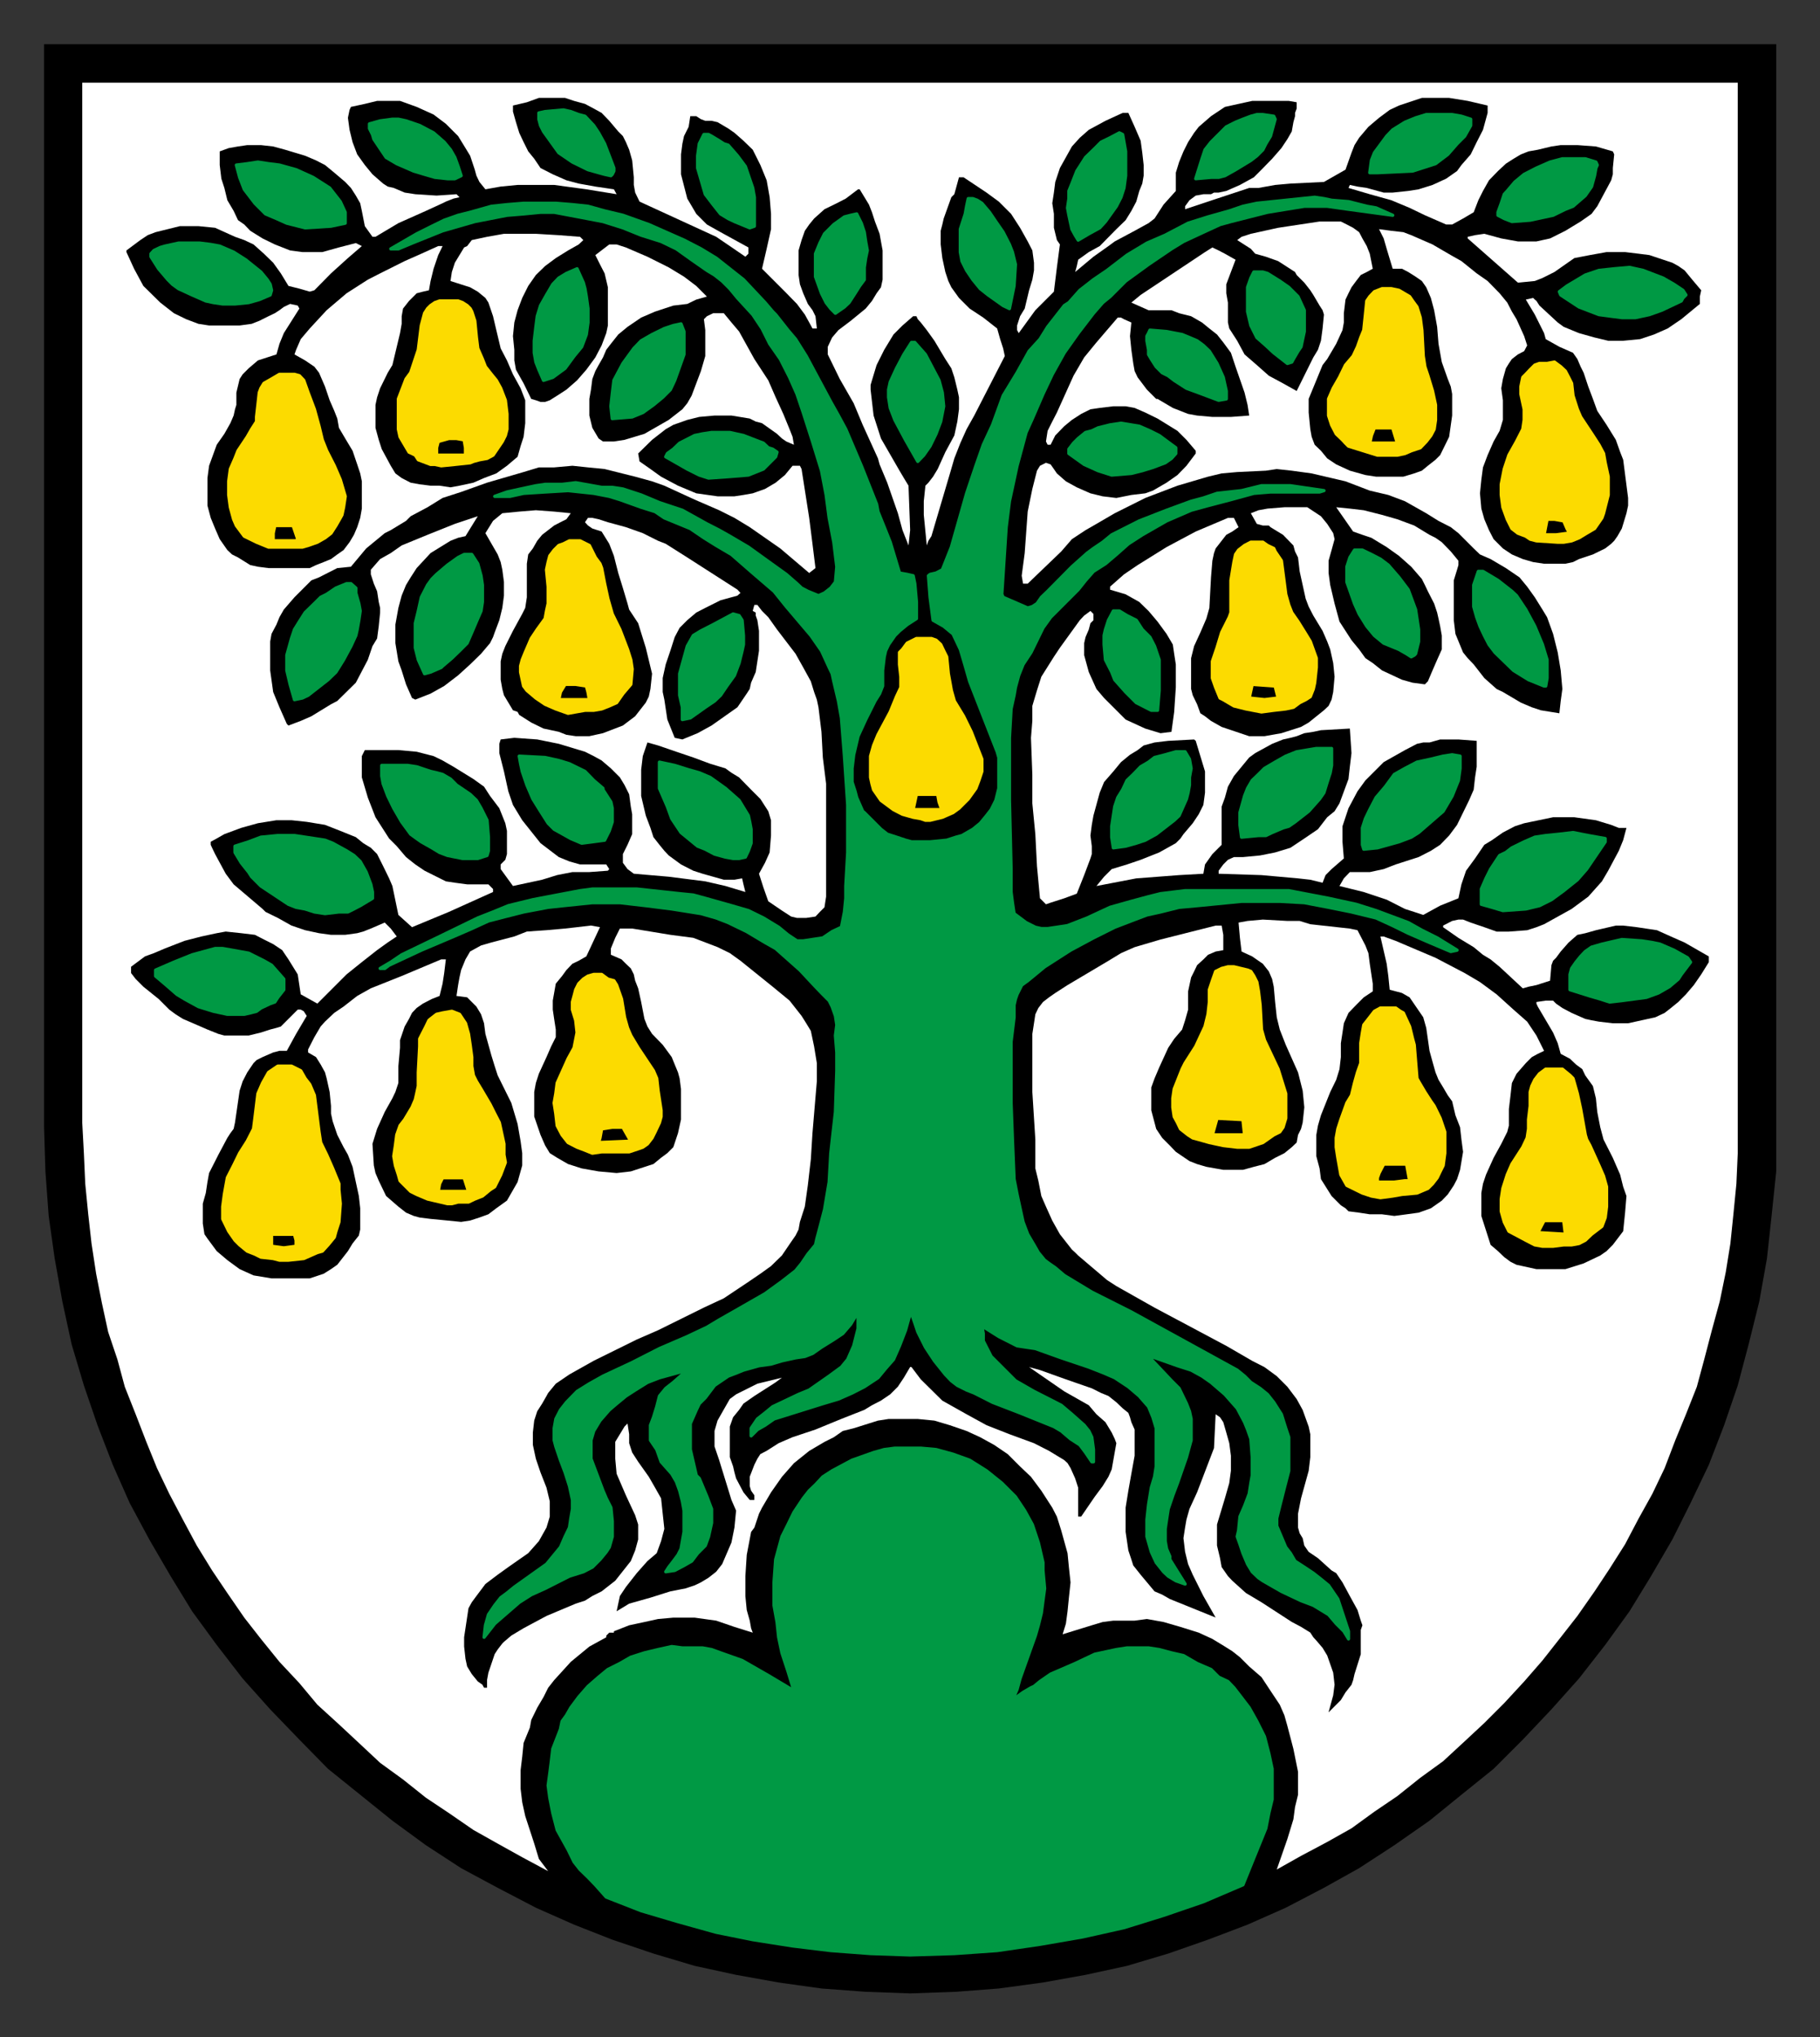 <?xml version="1.0" encoding="UTF-8"?>
<svg version="1.0" viewBox="0 0 414.33 463.57" xmlns="http://www.w3.org/2000/svg">
<rect x="0" y="0" width="414.33" height="463.57" fill="#333333" stroke="none"/>
<defs>
<clipPath id="a">
<path d="m354.48 718.32h63.71v-71.64h-63.71v71.64z"/>
</clipPath>
<clipPath id="b">
<path d="m354.48 718.32h63.71v-71.64h-63.71v71.64z"/>
</clipPath>
</defs>
<g transform="translate(-118.88 -83.476)">
<g transform="matrix(4.968 0 0 4.968 -1713.8 -3422.3)">
<g transform="matrix(1.25 0 0 1.25 -72.322 -100.78)" clip-path="url(#b)">
<path d="m354.59 646.78h63.5v39.69 1.62l-0.17 1.63-0.17 1.56-0.28 1.57-0.39 1.57-0.4 1.51-0.5 1.46-0.56 1.45-0.67 1.4-0.67 1.34-0.78 1.34-0.79 1.29-0.89 1.23-0.96 1.23-1.01 1.13-1.05 1.11-1.07 1.07-1.18 0.95-1.17 0.95-1.29 0.9-1.29 0.84-1.29 0.72-1.4 0.73-1.4 0.62-1.45 0.55-1.46 0.51-1.51 0.45-1.52 0.33-1.56 0.28-1.62 0.22-1.57 0.12-1.68 0.06-1.63-0.06-1.62-0.12-1.57-0.22-1.56-0.28-1.52-0.33-1.51-0.45-1.51-0.51-1.4-0.55-1.4-0.62-1.4-0.73-1.34-0.72-1.29-0.84-1.23-0.9-2.36-1.9-1.05-1.07-1.07-1.11-1.01-1.13-0.95-1.23-0.9-1.23-0.79-1.29-0.78-1.34-0.72-1.34-0.62-1.4-0.56-1.45-0.5-1.46-0.45-1.51-0.34-1.57-0.28-1.57-0.22-1.56-0.12-1.63-0.05-1.62v-39.69z" fill-rule="evenodd"/>
</g>
<g transform="matrix(1.25 0 0 1.25 -72.322 -100.78)" clip-path="url(#a)" fill-rule="evenodd">
<path d="m401.68 707.91 0.45-0.45 0.17-0.28 0.22-0.28 0.06-0.17 0.05-0.22 0.23-0.73v-0.39-0.5l0.06-0.17-0.06-0.17-0.12-0.39-0.28-0.51-0.27-0.5-0.23-0.34-0.17-0.1-0.5-0.45-0.34-0.23-0.16-0.23-0.06-0.27-0.11-0.18-0.06-0.21v-0.29-0.22l0.11-0.56 0.28-1.01 0.06-0.5v-0.56-0.28l-0.06-0.28-0.22-0.61-0.22-0.4-0.34-0.45-0.39-0.39-0.45-0.33-0.45-0.23-0.95-0.55-2.63-1.4-1.4-0.79-0.34-0.22-1.06-0.9-0.11-0.11-0.12-0.11-0.44-0.56-0.28-0.5-0.23-0.51-0.17-0.39-0.11-0.56-0.11-0.45v-1.06l-0.11-1.74v-1.06-1.07l0.06-0.39 0.05-0.33 0.11-0.23 0.17-0.22 0.22-0.17 0.23-0.16 0.45-0.29 1.5-0.89 0.46-0.28 0.5-0.22 0.95-0.28 2.02-0.51h0.22l0.06 0.34v0.56l-0.28 0.05-0.28 0.12-0.17 0.17-0.23 0.21-0.11 0.23-0.11 0.22-0.11 0.51v0.67l-0.11 0.39-0.11 0.34-0.29 0.34-0.22 0.33-0.33 0.72-0.17 0.4-0.12 0.33v0.84l0.18 0.68 0.22 0.33 0.28 0.28 0.22 0.23 0.5 0.34 0.28 0.11 0.34 0.1 0.62 0.11h0.72l0.4-0.11 0.39-0.1 0.39-0.23 0.34-0.17 0.27-0.22 0.18-0.17 0.05-0.28 0.11-0.22 0.06-0.23 0.06-0.56-0.06-0.61-0.17-0.67-0.45-1.01-0.22-0.56-0.11-0.45-0.06-0.56-0.05-0.56-0.06-0.28-0.12-0.28-0.22-0.28-0.16-0.11-0.23-0.16-0.39-0.18-0.06-0.5-0.05-0.56 0.33-0.06 0.56-0.05 0.9 0.05h0.45l0.39 0.12 1.45 0.16 0.28 0.06 0.29 0.56 0.11 0.28 0.05 0.39 0.11 0.73v0.28l-0.33 0.22-0.28 0.28-0.28 0.29-0.17 0.38-0.05 0.34-0.06 0.39v0.51l-0.05 0.44-0.12 0.39-0.22 0.45-0.34 0.85-0.11 0.38-0.06 0.34v0.39 0.39l0.12 0.45 0.05 0.39 0.39 0.62 0.34 0.34 0.17 0.11 0.11 0.11 0.39 0.05 0.39 0.06h0.45l0.45 0.06 0.45-0.06 0.44-0.06 0.45-0.16 0.4-0.28 0.22-0.23 0.22-0.33 0.12-0.23 0.11-0.34 0.11-0.66-0.06-0.45-0.05-0.45-0.17-0.44-0.12-0.51-0.16-0.22-0.17-0.29-0.17-0.28-0.11-0.27-0.11-0.39-0.11-0.4-0.12-0.84-0.11-0.39-0.5-0.73-0.28-0.16-0.45-0.12-0.05-0.5-0.06-0.45-0.23-1h0.12l0.44 0.16 0.4 0.17 1.06 0.45 1.07 0.56 0.56 0.33 0.61 0.45 0.62 0.56 0.5 0.44 0.34 0.51 0.28 0.56-0.23 0.11-0.22 0.12-0.22 0.22-0.34 0.39-0.17 0.34-0.05 0.45-0.06 0.5v0.39 0.22l-0.06 0.23-0.22 0.44-0.28 0.51-0.28 0.62-0.11 0.33-0.06 0.34v0.39 0.22 0.23l0.34 1.06 0.27 0.23 0.23 0.22 0.23 0.17 0.22 0.11 0.23 0.05 0.5 0.11h0.61 0.23 0.22l0.67-0.21 0.61-0.29 0.23-0.16 0.23-0.23 0.38-0.5 0.07-0.68 0.05-0.61-0.12-0.34-0.11-0.44-0.27-0.62-0.34-0.67-0.12-0.45-0.11-0.56-0.05-0.5-0.11-0.45-0.28-0.39-0.11-0.23-0.23-0.17-0.22-0.21-0.34-0.18-0.11-0.39-0.17-0.39-0.56-0.95-0.05-0.11v-0.06l0.34-0.05h0.27l0.11 0.11 0.23 0.16 0.34 0.18 0.5 0.22 0.23 0.05 0.27 0.05 0.51 0.06h0.56l1-0.22 0.34-0.16 0.23-0.18 0.27-0.22 0.28-0.28 0.29-0.34 0.27-0.39 0.28-0.45v-0.21l-0.89-0.51-0.5-0.22-0.51-0.23-0.73-0.11-0.51-0.06h-0.27l-0.73 0.17-0.39 0.11-0.29 0.06-0.32 0.28-0.29 0.33-0.17 0.23-0.11 0.11-0.06 0.16-0.05 0.57-0.5 0.16-0.29 0.06-0.21 0.06-0.85-0.79-0.33-0.27-0.28-0.17-0.34-0.28-0.56-0.34-0.56-0.39v-0.06l0.33-0.17 0.23-0.05h0.17l0.28 0.11 0.5 0.17 0.45 0.16h0.45l0.67-0.05 0.34-0.11 0.28-0.11 1.01-0.56 0.61-0.45 0.5-0.56 0.23-0.39 0.39-0.73 0.16-0.39 0.12-0.45h-0.28l-0.28-0.11-0.56-0.17-0.79-0.11h-0.78l-1.06 0.22-0.34 0.11-0.44 0.23-0.4 0.28-0.28 0.17-0.34 0.5-0.33 0.45-0.17 0.5-0.11 0.51-0.67 0.27-0.62 0.34-0.33-0.11-0.34-0.11-0.67-0.34-0.84-0.28-0.89-0.22 0.16-0.28 0.22-0.23h0.73l0.51-0.11 0.44-0.17 0.84-0.27 0.45-0.23 0.34-0.22 0.33-0.34 0.29-0.39 0.44-0.9 0.17-0.39 0.05-0.45 0.06-0.39v-0.95l-0.67-0.05h-0.67l-0.39 0.11h-0.23l-0.23 0.05-0.44 0.23-0.78 0.44-0.67 0.67-0.29 0.4-0.33 0.62-0.22 0.66v0.29 0.28l0.05 0.61-0.45 0.39-0.22 0.22-0.11 0.28-0.45-0.11-0.45-0.05-1.34-0.12-1.57-0.05v-0.11l0.17-0.23 0.17-0.17 0.22-0.1h0.33l0.63-0.06 0.55-0.11 0.56-0.17 0.51-0.34 0.5-0.34 0.34-0.44 0.27-0.22 0.18-0.29 0.33-0.89 0.05-0.45 0.06-0.5-0.06-0.9-1.06 0.06-0.28 0.06-0.33 0.05-0.28 0.11-0.23 0.06-0.27 0.06-0.4 0.16-0.62 0.34-0.22 0.16-0.56 0.68-0.22 0.39-0.11 0.4-0.12 0.33v0.67 0.73l-0.34 0.34-0.27 0.38-0.06 0.34-0.89 0.05-1.57 0.12-1.46 0.28 0.28-0.34 0.28-0.28 0.56-0.17 0.5-0.17 0.68-0.27 0.61-0.34 0.17-0.17 0.11-0.16 0.34-0.4 0.22-0.33 0.17-0.34 0.06-0.45v-0.39-0.39l-0.34-1.12-0.06-0.05-0.95 0.05-0.5 0.06-0.4 0.11-0.22 0.17-0.28 0.17-0.33 0.27-0.28 0.34-0.34 0.39-0.16 0.39-0.23 0.84-0.06 0.34-0.05 0.39 0.05 0.39v0.29l-0.05 0.16-0.23 0.61-0.27 0.68-0.46 0.17-0.5 0.16-0.17 0.06-0.22-0.22-0.11-1.18-0.06-1.17-0.11-1.13v-1.06l-0.05-1.34 0.05-0.62v-0.55l0.17-0.57 0.16-0.5 0.46-0.73 0.22-0.33 0.73-1.01 0.16-0.17 0.23-0.17 0.11 0.11v0.23l-0.11 0.11-0.06 0.23-0.12 0.28-0.05 0.22v0.44l0.17 0.62 0.28 0.62 0.28 0.33 0.79 0.79 0.72 0.33 0.56 0.17 0.4-0.05 0.1-0.73 0.06-0.9v-0.84l-0.06-0.39-0.05-0.34-0.23-0.39-0.33-0.45-0.33-0.39-0.34-0.33-0.5-0.28-0.57-0.17v-0.11l0.51-0.45 0.5-0.34 1.06-0.66 1.07-0.57 1.18-0.5h0.22l0.17 0.34-0.23 0.16-0.22 0.12-0.39 0.5-0.06 0.17-0.06 0.28-0.05 0.61-0.06 1.12-0.11 0.39-0.22 0.51-0.23 0.5-0.11 0.44v0.51 0.62l0.06 0.23 0.16 0.33 0.12 0.33 0.17 0.11 0.22 0.17 0.39 0.22 1.01 0.34h0.28 0.28l0.62-0.11 0.72-0.23 0.28-0.16 0.56-0.45 0.17-0.16 0.11-0.23 0.06-0.28 0.05-0.56-0.05-0.5-0.11-0.5-0.11-0.29-0.17-0.39-0.34-0.56-0.17-0.33-0.11-0.29-0.22-1-0.06-0.51-0.11-0.22-0.06-0.22-0.38-0.39-0.46-0.28-0.06-0.06h-0.22l-0.22-0.06-0.22-0.39 0.28-0.11 0.33-0.06 0.62-0.05h0.39 0.45l0.5 0.33 0.23 0.28 0.22 0.34 0.05 0.22-0.11 0.4-0.11 0.39v0.16 0.29l0.06 0.44 0.16 0.68 0.18 0.66 0.44 0.68 0.28 0.34 0.23 0.32 0.27 0.18 0.34 0.27 0.73 0.34 0.39 0.11 0.45 0.06 0.11-0.11 0.17-0.4 0.17-0.39 0.17-0.38v-0.29-0.22l-0.06-0.34-0.06-0.28-0.05-0.22-0.11-0.33-0.23-0.45-0.11-0.23-0.11-0.22-0.39-0.45-0.45-0.4-0.45-0.32-0.56-0.34-0.33-0.11-0.34-0.12-0.62-0.89 0.5 0.05 0.51 0.06 0.67 0.17 0.56 0.16 0.62 0.23 0.56 0.34 0.22 0.11 0.23 0.16 0.33 0.34 0.28 0.34v0.16l-0.05 0.17-0.12 0.39v1.46l0.06 0.5 0.28 0.68 0.17 0.21 0.22 0.23 0.39 0.5 0.45 0.4 0.23 0.11 0.66 0.39 0.4 0.17 0.33 0.11 0.68 0.11 0.05-0.45 0.06-0.44-0.06-0.68-0.11-0.66-0.17-0.68-0.22-0.61-0.17-0.28-0.28-0.45-0.28-0.39-0.28-0.34-0.5-0.34-0.56-0.33-0.39-0.17-0.23-0.22-0.56-0.56-0.28-0.22-0.45-0.23-0.45-0.28-0.78-0.44-0.61-0.23-0.68-0.16-0.89-0.34-1.24-0.29-0.73-0.1-0.55-0.06-0.4 0.06-1.05 0.05-0.57 0.05-0.5 0.12-1.12 0.33-1.18 0.45-1.12 0.56-0.67 0.39-0.4 0.23-0.5 0.33-0.39 0.45-1.23 1.18h-0.17l-0.05-0.29 0.11-0.83 0.11-1.52 0.17-0.83 0.17-0.67 0.11-0.18 0.22-0.11 0.17 0.06 0.12 0.17 0.11 0.16 0.33 0.29 0.4 0.22 0.5 0.22 0.45 0.11 0.5 0.06 0.55-0.11 0.51-0.06 0.28-0.1 0.5-0.29 0.4-0.28 0.33-0.34 0.34-0.45v-0.1l-0.34-0.4-0.33-0.33-0.73-0.45-0.45-0.22-0.39-0.17-0.33-0.06h-0.45l-0.5 0.06-0.34 0.05-0.34 0.17-0.34 0.22-0.28 0.23-0.33 0.34-0.17 0.34h-0.11l-0.06-0.12 0.06-0.39 0.17-0.34 0.17-0.33 0.61-1.35 0.39-0.67 0.45-0.55 0.78-0.91h0.12l0.11 0.06 0.27 0.12-0.05 0.5 0.05 0.5 0.07 0.5 0.05 0.28 0.11 0.23 0.34 0.45 0.34 0.34h0.05l0.56 0.33 0.56 0.22 0.33 0.06 0.56 0.05h0.68l0.67-0.05-0.06-0.39-0.11-0.45-0.33-0.95-0.17-0.51-0.28-0.38-0.23-0.29-0.28-0.22-0.27-0.22-0.4-0.23-0.44-0.11-0.28-0.11h-0.29-0.55l-0.63-0.28 0.34-0.28 2.36-1.57 0.27-0.17 0.23 0.11 0.23 0.12 0.39 0.22-0.34 0.9v0.33l0.06 0.34v0.5 0.23l0.05 0.22 0.29 0.45 0.27 0.5 0.45 0.39 0.44 0.39 0.52 0.28 0.5 0.28 0.61-1.23 0.17-0.28 0.11-0.33 0.06-0.45 0.05-0.51-0.05-0.16-0.11-0.17-0.23-0.39-0.11-0.17-0.22-0.28-0.28-0.28-0.06-0.11-0.34-0.22-0.28-0.18-0.45-0.16-0.39-0.11-0.16-0.18-0.5-0.32 0.16-0.12 0.34-0.11 1-0.22 1.52-0.23h0.39 0.39l0.22 0.11 0.23 0.12 0.22 0.16 0.12 0.23 0.16 0.28 0.11 0.28 0.11 0.55-0.22 0.12-0.22 0.11-0.17 0.22-0.17 0.23-0.11 0.22-0.11 0.23-0.06 0.5v0.34l-0.05 0.28-0.23 0.5-0.33 0.56-0.17 0.22-0.51 1.24v0.5l0.06 0.61 0.05 0.28 0.11 0.29 0.23 0.22 0.23 0.28 0.33 0.22 0.5 0.23 0.57 0.16 0.39 0.06h0.56 0.22 0.22l0.4-0.12 0.28-0.1 0.22-0.18 0.28-0.22 0.17-0.17 0.33-0.67 0.11-0.78v-0.45-0.34l-0.05-0.27-0.11-0.28-0.22-0.62-0.12-0.67-0.05-0.62-0.11-0.61-0.12-0.45-0.17-0.39-0.16-0.23-0.23-0.16-0.27-0.17-0.23-0.12h-0.34l-0.22-0.73-0.11-0.38-0.17-0.34 0.45 0.06 0.44 0.05 0.29 0.11 0.78 0.34 0.67 0.39 0.39 0.22 0.56 0.45 0.4 0.28 0.44 0.45 0.28 0.34 0.17 0.33 0.17 0.28 0.28 0.62 0.11 0.34-0.11 0.21-0.23 0.12-0.22 0.17-0.11 0.16-0.11 0.18-0.11 0.39-0.06 0.34 0.06 0.44v0.72l-0.12 0.4-0.22 0.39-0.22 0.5-0.17 0.45-0.06 0.45-0.05 0.5 0.05 0.56 0.11 0.39 0.17 0.4 0.17 0.33 0.34 0.34 0.33 0.22 0.4 0.17 0.38 0.11 0.4 0.06h0.5 0.28l0.28-0.06 0.22-0.11 0.51-0.17 0.45-0.22 0.22-0.17 0.11-0.11 0.12-0.17 0.16-0.28 0.17-0.56 0.06-0.28v-0.28l-0.18-1.4-0.11-0.28-0.16-0.45-0.34-0.55-0.34-0.51-0.16-0.44-0.17-0.45-0.17-0.51-0.11-0.22-0.12-0.28-0.16-0.23-0.5-0.22-0.5-0.28-0.06-0.22-0.34-0.68-0.33-0.55 0.27-0.06 0.06 0.06 0.06 0.05 0.11 0.17 0.67 0.62 0.22 0.16 0.56 0.23 0.57 0.16 0.5 0.12h0.55l0.62-0.06 0.51-0.17 0.5-0.22 0.5-0.34 0.68-0.56v-0.27l0.05-0.23-0.33-0.39-0.28-0.34-0.23-0.16-0.22-0.12-0.84-0.28-0.39-0.05-0.5-0.06h-0.68l-0.61 0.11-0.57 0.11-0.33 0.23-0.4 0.28-0.44 0.22-0.28 0.11-0.62 0.06-1.84-1.62v-0.06l0.27-0.06 0.34-0.05 0.62 0.17 0.61 0.11h0.39 0.29l0.5-0.11 0.56-0.28 0.56-0.34 0.4-0.28 0.21-0.28 0.51-0.95 0.06-0.22v-0.23l0.05-0.5-0.05-0.11-0.62-0.18-0.68-0.05h-0.61l-0.34 0.05-0.5 0.12-0.34 0.06-0.28 0.11-0.27 0.16-0.28 0.18-0.29 0.27-0.33 0.34-0.22 0.39-0.17 0.34-0.17 0.44-0.39 0.23-0.4 0.22h-0.22l-0.78-0.34-0.56-0.27-0.67-0.28-0.79-0.22-0.78-0.23 0.05-0.11 0.28 0.06 0.34 0.05 0.62 0.17h0.33l0.57-0.06 0.38-0.06 0.51-0.16 0.5-0.23 0.4-0.28 0.16-0.22 0.34-0.39 0.22-0.45 0.23-0.45 0.17-0.62v-0.27l-0.73-0.17-0.68-0.11h-0.61-0.39l-0.84 0.28-0.34 0.16-0.39 0.29-0.39 0.33-0.34 0.4-0.17 0.27-0.11 0.28-0.22 0.62-0.79 0.45-1.23 0.06-0.56 0.05-0.61 0.11h-0.34l-1.18 0.39-1.17 0.39v-0.11l0.16-0.22 0.23-0.17 0.28-0.05h0.28l0.11-0.06h0.17l0.28-0.06 0.5-0.22 0.51-0.28 0.28-0.28 0.39-0.4 0.34-0.39 0.22-0.33 0.16-0.28 0.06-0.34 0.06-0.22v-0.12l0.06-0.16v-0.23l-0.29-0.05h-0.27-0.57-0.5l-1 0.22-0.51 0.34-0.45 0.39-0.17 0.22-0.22 0.34-0.17 0.34-0.16 0.39-0.12 0.39v0.67l-0.45 0.5-0.33 0.51-0.22 0.17-0.51 0.28-0.73 0.39-0.23 0.17-0.55 0.39-0.67 0.56 0.06-0.22 0.05-0.23 0.39-0.28 0.4-0.22 0.61-0.62 0.34-0.33 0.21-0.34 0.18-0.34 0.11-0.39 0.11-0.27 0.05-0.29v-0.39l-0.05-0.45-0.06-0.44-0.22-0.51-0.23-0.51h-0.21l-0.63 0.29-0.61 0.33-0.33 0.29-0.29 0.32-0.44 0.79-0.17 0.51-0.05 0.39-0.06 0.39 0.06 0.39v0.51l0.11 0.45 0.11 0.16-0.11 0.84-0.11 0.89-0.68 0.68-0.61 0.84-0.06-0.11v-0.17l0.11-0.34 0.17-0.28 0.16-0.67 0.12-0.39 0.06-0.34v-0.28l-0.06-0.45-0.17-0.33-0.28-0.5-0.33-0.51-0.45-0.45-0.45-0.33-0.84-0.56h-0.17l-0.17 0.62-0.11 0.11-0.28 0.78-0.05 0.22-0.06 0.23v0.5l0.06 0.5 0.11 0.51 0.11 0.33 0.11 0.23 0.28 0.39 0.39 0.39 0.5 0.33 0.51 0.4 0.11 0.39 0.11 0.34 0.06 0.28-1.12 2.18-0.28 0.5-0.23 0.51-0.22 0.56-0.16 0.55-0.68 2.3-0.11 0.17-0.06 0.17-0.11-1.12v-0.5l0.06-0.57 0.11-0.11 0.17-0.22 0.17-0.28 0.28-0.62 0.33-0.61 0.11-0.51 0.06-0.45v-0.44l-0.06-0.28-0.11-0.45-0.11-0.33-0.22-0.34-0.4-0.67-0.28-0.39-0.22-0.28-0.11-0.12-0.05-0.11h-0.12l-0.39 0.34-0.33 0.33-0.34 0.56-0.28 0.56-0.17 0.56-0.05 0.17v0.17l0.11 0.95 0.27 0.84 0.68 1.18 0.16 0.27 0.17 0.28 0.06 1.63-0.06 0.56-0.22-0.56-0.17-0.62-0.39-1.12-0.28-0.67-0.06-0.22-0.56-1.23-0.33-0.79-0.51-0.89-0.44-0.9v-0.28l0.16-0.34 0.23-0.27 0.45-0.34 0.55-0.45 0.23-0.28 0.17-0.28 0.16-0.22 0.06-0.28v-0.68-0.39l-0.06-0.33-0.05-0.28-0.17-0.45-0.11-0.34-0.11-0.28-0.34-0.56h-0.06l-0.45 0.34-0.33 0.17-0.45 0.22-0.38 0.34-0.18 0.22-0.16 0.23-0.12 0.34-0.11 0.38v0.9l0.05 0.34 0.12 0.33 0.17 0.39 0.17 0.23 0.11 0.22 0.05 0.45h-0.05-0.11l-0.12-0.22-0.16-0.29-0.29-0.39-0.44-0.45-0.84-0.84 0.17-0.73 0.16-0.72v-0.28-0.28l-0.05-0.61-0.11-0.62-0.23-0.56-0.28-0.56-0.34-0.33-0.33-0.29-0.23-0.16-0.39-0.23-0.22-0.05h-0.23l-0.16-0.06-0.17-0.11h-0.22l-0.06 0.39-0.17 0.34-0.06 0.28-0.05 0.39v0.73l0.23 0.89 0.33 0.56 0.39 0.39 0.5 0.28 1.02 0.56v0.23l-0.11 0.11-0.57-0.39-0.5-0.34-2.81-1.29-0.16-0.33-0.05-0.28v-0.28l-0.06-0.62-0.11-0.39-0.12-0.28-0.11-0.22-0.17-0.17-0.33-0.39-0.28-0.29-0.29-0.16-0.32-0.17-0.4-0.11-0.33-0.11h-0.45-0.51l-0.44 0.16-0.51 0.12v0.22l0.11 0.39 0.12 0.39 0.16 0.34 0.17 0.34 0.22 0.27 0.23 0.34 0.45 0.23 0.5 0.22 0.45 0.12 0.61 0.11 0.68 0.1 0.1 0.18-1.11-0.18-1.18-0.16h-0.5-0.84l-0.62 0.06-0.56 0.1-0.22-0.27-0.11-0.23-0.06-0.22-0.17-0.51-0.17-0.28-0.27-0.44-0.45-0.45-0.45-0.34-0.62-0.28-0.61-0.22h-0.28-0.56l-0.45 0.11-0.51 0.11-0.05 0.11-0.06 0.29 0.06 0.44 0.11 0.45 0.17 0.45 0.28 0.39 0.28 0.34 0.39 0.34 0.17 0.11 0.22 0.05 0.4 0.17 0.39 0.06 0.78 0.05 0.73-0.05 0.11 0.11-0.22 0.05-0.28 0.11-0.12 0.06-0.61 0.28-1.01 0.45-0.84 0.5h-0.11l-0.28-0.39-0.11-0.56-0.06-0.28-0.16-0.28-0.18-0.28-0.21-0.22-0.4-0.34-0.34-0.28-0.33-0.17-0.4-0.17-0.73-0.22-0.44-0.12-0.45-0.05h-0.5l-0.34 0.05-0.34 0.06-0.33 0.12v0.5l0.06 0.5 0.11 0.34 0.11 0.45 0.23 0.39 0.16 0.34 0.23 0.16 0.22 0.23 0.45 0.28 0.45 0.22 0.56 0.22 0.45 0.06h0.73l0.61-0.17 0.62-0.16 0.22 0.11-0.51 0.44-0.62 0.56-0.61 0.62-0.17 0.05-0.38-0.11-0.4-0.1-0.28-0.46-0.28-0.39-0.34-0.33-0.38-0.34-0.34-0.16-0.34-0.12-0.73-0.33-0.61-0.06h-0.68l-0.89 0.22-0.29 0.11-0.27 0.18-0.51 0.38v0.06l0.28 0.61 0.34 0.63 0.62 0.61 0.5 0.39 0.45 0.22 0.45 0.17 0.39 0.06h0.56 0.56l0.44-0.06 0.28-0.11 0.34-0.17 0.23-0.11 0.17-0.11 0.16-0.12 0.23-0.11 0.28 0.06 0.06 0.11-0.57 0.9-0.16 0.39-0.11 0.39-0.68 0.22-0.34 0.29-0.22 0.22-0.11 0.17-0.12 0.5v0.45l-0.05 0.16-0.05 0.23-0.12 0.28-0.22 0.39-0.28 0.4-0.28 0.77-0.06 0.45v0.51 0.5l0.12 0.45 0.16 0.39 0.17 0.39 0.28 0.4 0.17 0.16 0.22 0.11 0.45 0.28 0.28 0.06 0.39 0.05h0.67 0.4 0.44l0.23-0.11 0.28-0.11 0.27-0.11 0.23-0.17 0.23-0.16 0.22-0.29 0.16-0.27 0.12-0.28 0.11-0.34 0.06-0.34v-0.5-0.5l-0.06-0.29-0.11-0.33-0.17-0.5-0.27-0.45-0.23-0.39-0.06-0.34-0.11-0.28-0.17-0.39-0.17-0.5-0.22-0.51-0.17-0.22-0.34-0.23-0.39-0.22 0.06-0.17 0.17-0.39 0.33-0.39 0.62-0.67 0.73-0.62 0.78-0.5 0.45-0.23 0.9-0.45 0.61-0.27 0.62-0.28h0.16l-0.16 0.33-0.17 0.5-0.11 0.45-0.06 0.34-0.22 0.05-0.23 0.06-0.28 0.28-0.22 0.28-0.05 0.28v0.28l-0.06 0.34-0.28 1.17-0.17 0.28-0.28 0.57-0.11 0.33-0.06 0.28v0.39 0.45l0.12 0.44 0.11 0.34 0.33 0.61 0.17 0.28 0.23 0.17 0.33 0.17 0.33 0.06 0.4 0.05h0.33l0.4 0.06 0.33-0.06 0.51-0.11 0.39-0.17 0.45-0.17 0.39-0.28 0.39-0.33 0.11-0.39 0.11-0.34 0.06-0.5v-0.45-0.39l-0.17-0.44-0.28-0.51-0.22-0.51-0.23-0.44-0.16-0.67-0.12-0.51-0.17-0.5-0.11-0.17-0.28-0.23-0.28-0.16-0.72-0.23 0.05-0.33 0.11-0.34 0.34-0.56 0.11-0.05 0.17-0.22 0.56-0.12 0.62-0.11h0.67 0.5l0.84 0.05 0.78 0.06 0.12 0.12-0.17 0.16-0.39 0.22-0.45 0.28-0.39 0.29-0.34 0.33-0.28 0.4-0.22 0.44-0.17 0.45-0.12 0.45-0.05 0.5 0.05 0.5v0.39l0.06 0.34 0.28 0.5 0.28 0.57 0.17 0.05 0.17 0.06h0.17l0.17-0.06 0.27-0.17 0.34-0.22 0.39-0.34 0.34-0.39 0.33-0.45 0.23-0.44 0.17-0.45 0.06-0.28v-1.4l-0.12-0.51-0.17-0.33-0.17-0.34 0.51-0.39h0.27l0.34 0.11 0.79 0.34 0.78 0.39 0.56 0.34 0.45 0.34 0.39 0.39-0.39 0.11-0.33 0.16-0.51 0.06-0.67 0.22-0.51 0.22-0.5 0.34-0.34 0.28-0.27 0.34-0.17 0.22-0.12 0.28-0.16 0.28-0.12 0.22-0.11 0.29-0.05 0.39-0.06 0.34v0.38 0.23l0.11 0.45 0.23 0.39 0.16 0.11h0.4l0.39-0.06 0.73-0.22 0.89-0.51 0.5-0.39 0.18-0.22 0.16-0.28 0.34-0.9 0.16-0.55v-0.95l-0.05-0.4 0.11-0.11 0.23-0.11h0.39l0.28 0.34 0.28 0.33 0.56 1.01 0.51 0.78 0.27 0.62 0.28 0.61 0.23 0.56 0.11 0.28 0.05 0.29-0.28-0.12-0.16-0.11-0.18-0.17-0.55-0.39-0.23-0.06-0.22-0.11-0.67-0.11h-0.62l-0.56 0.05-0.44 0.11-0.51 0.18-0.28 0.16-0.5 0.39-0.51 0.5 0.05 0.29 0.4 0.28 0.39 0.28 0.62 0.33 0.67 0.28 0.78 0.11h0.62l0.33-0.05 0.34-0.06 0.45-0.16 0.39-0.23 0.34-0.28 0.28-0.34h0.27l0.06 0.12 0.28 1.79 0.12 0.95 0.11 0.89-0.23 0.18-1.06-0.9-1.12-0.78-0.56-0.34-0.56-0.28-0.9-0.39-1.11-0.51-0.45-0.16-0.62-0.17-1.12-0.28-0.61-0.06-0.57-0.06-0.67 0.06h-0.28-0.28l-0.56 0.17-1.34 0.39-0.95 0.34-0.68 0.22-0.55 0.34-0.62 0.33-0.17 0.17-0.56 0.34-0.22 0.11-0.68 0.56-0.56 0.67-0.5 0.05-0.67 0.34-0.28 0.11-0.62 0.62-0.39 0.45-0.16 0.28-0.11 0.27-0.18 0.34-0.05 0.28v0.4 0.66l0.11 0.79 0.23 0.56 0.27 0.61 0.06 0.06 0.45-0.17 0.39-0.17 0.72-0.44 0.23-0.12 0.68-0.67 0.44-0.84 0.17-0.5 0.17-0.28 0.06-0.45 0.05-0.5v-0.17l-0.05-0.22-0.06-0.39-0.12-0.28-0.11-0.34v-0.17l0.34-0.39 0.39-0.22 0.4-0.28 0.95-0.39 1-0.4 0.84-0.28-0.45 0.73-0.27 0.06-0.28 0.11-0.73 0.45-0.51 0.55-0.22 0.34-0.17 0.28-0.16 0.39-0.12 0.45-0.11 0.61v0.68l0.11 0.67 0.12 0.33 0.16 0.51 0.22 0.5 0.12 0.06 0.56-0.22 0.5-0.28 0.51-0.39 0.44-0.4 0.4-0.39 0.33-0.39 0.11-0.22 0.06-0.17 0.17-0.45 0.11-0.45 0.06-0.45v-0.5l-0.06-0.45-0.06-0.28-0.11-0.28-0.45-0.78 0.28-0.45 0.34-0.28 0.62-0.06 0.61-0.05 0.67 0.05 0.61 0.06-0.16 0.22-0.22 0.11-0.23 0.12-0.44 0.34-0.18 0.22-0.16 0.28-0.17 0.22-0.05 0.34v0.44 0.79l-0.06 0.39-0.11 0.22-0.34 0.62-0.28 0.56-0.11 0.28-0.06 0.28v0.39 0.28l0.06 0.34 0.06 0.23 0.33 0.55 0.17 0.06 0.06 0.11 0.44 0.28 0.45 0.22 0.56 0.12 0.28 0.11 0.34 0.05h0.5l0.5-0.11 0.73-0.28 0.45-0.34 0.39-0.5 0.11-0.22 0.06-0.28 0.06-0.56-0.23-0.95-0.28-0.9-0.33-0.5-0.06-0.22-0.17-0.57-0.17-0.55-0.16-0.63-0.17-0.44-0.28-0.45-0.34-0.11-0.16-0.11-0.11-0.12 0.11-0.16h0.16l0.23 0.05 0.34 0.11 0.66 0.18 0.62 0.22 0.56 0.28 0.28 0.11 0.79 0.5 1.84 1.18 0.11 0.12-0.11 0.1-0.62 0.17-0.56 0.28-0.33 0.17-0.33 0.28-0.28 0.28-0.18 0.34-0.16 0.5-0.17 0.5-0.11 0.5v0.51l0.06 0.28 0.11 0.73 0.27 0.67 0.28 0.06 0.56-0.23 0.51-0.28 0.95-0.67 0.34-0.5 0.11-0.17 0.05-0.23 0.17-0.39 0.12-0.78v-0.39-0.34l-0.06-0.39-0.06-0.17v-0.11l-0.11-0.06 0.06-0.22h0.11l0.17 0.22 0.23 0.23 0.32 0.45 0.68 0.89 0.28 0.5 0.28 0.51 0.12 0.39 0.1 0.28 0.06 0.28 0.11 0.9 0.05 0.94 0.12 0.96v0.95 1.29 1.45 0.45l-0.06 0.39-0.17 0.17-0.16 0.17-0.34 0.05h-0.34l-0.21-0.05-0.34-0.22-0.5-0.34-0.18-0.51-0.16-0.5 0.22-0.4 0.17-0.38 0.05-0.62v-0.56l-0.1-0.33-0.29-0.45-0.34-0.34-0.44-0.45-0.28-0.17-0.22-0.16-0.56-0.17-0.62-0.23-0.62-0.21-0.67-0.23-0.39-0.11-0.17 0.5-0.06 0.5v0.39 0.57l0.17 0.72 0.17 0.45 0.11 0.34 0.22 0.28 0.18 0.22 0.16 0.17 0.45 0.33 0.45 0.23 0.34 0.11 0.78 0.22h0.39l0.28-0.05 0.05 0.22 0.07 0.28-0.73-0.22-0.74-0.17-1.34-0.17-1.28-0.11-0.23-0.17-0.17-0.23v-0.32l0.17-0.34 0.17-0.39v-0.73l-0.05-0.28-0.06-0.45-0.17-0.34-0.17-0.28-0.33-0.33-0.34-0.29-0.29-0.16-0.32-0.16-0.96-0.29-0.79-0.16-0.84-0.06-0.5 0.06-0.05 0.16v0.34l0.17 0.67 0.16 0.73 0.17 0.5 0.34 0.56 0.67 0.84 0.67 0.51 0.39 0.16 0.39 0.11h0.45 0.51l0.11 0.17-0.05 0.06-0.68 0.05h-0.62l-0.56 0.11-0.55 0.17-0.51 0.11-0.56 0.12-0.45-0.62v-0.17l0.17-0.17 0.06-0.21v-0.51-0.34l-0.06-0.28-0.22-0.55-0.34-0.45-0.22-0.34-0.39-0.28-0.73-0.45-0.4-0.23-0.33-0.16-0.62-0.16-0.67-0.06h-1.23l-0.11 0.22v0.22 0.56l0.22 0.74 0.28 0.72 0.5 0.78 0.28 0.28 0.34 0.4 0.34 0.27 0.34 0.23 0.78 0.39 0.33 0.05 0.45 0.06h0.78l0.17 0.17v0.11l-1.62 0.73-1.35 0.56-0.5-0.45-0.22-1.06-0.12-0.28-0.22-0.45-0.22-0.44-0.23-0.23-0.28-0.17-0.27-0.22-0.57-0.23-0.56-0.22-0.67-0.11-0.56-0.06h-0.55l-0.68 0.11-0.61 0.17-0.62 0.23-0.28 0.16-0.22 0.12v0.11l0.05 0.11 0.11 0.23 0.39 0.72 0.29 0.39 0.33 0.28 0.73 0.62 0.11 0.11 0.45 0.22 0.5 0.28 0.5 0.17 0.51 0.11 0.44 0.06h0.52l0.44-0.06 0.22-0.06 0.28-0.11 0.51-0.22 0.22 0.22 0.22 0.29-0.33 0.22-0.39 0.28-0.56 0.44-0.56 0.45-1.07 1.07-0.61-0.34-0.11-0.73-0.34-0.55-0.23-0.34-0.33-0.22-0.34-0.17-0.33-0.17-0.5-0.06-0.57-0.06-0.33 0.06-0.56 0.12-0.62 0.16-0.72 0.28-0.4 0.17-0.33 0.12-0.51 0.38v0.23l0.17 0.22 0.28 0.28 0.56 0.45 0.39 0.39 0.23 0.17 0.27 0.17 0.51 0.22 0.39 0.17 0.4 0.16 0.22 0.06h0.34 0.55l0.45-0.11 0.34-0.11 0.23-0.06 0.16-0.05 0.62-0.62h0.11l0.11 0.06 0.11 0.17-0.39 0.66-0.34 0.62h-0.27l-0.23 0.06-0.39 0.17-0.22 0.11-0.11 0.11-0.23 0.34-0.17 0.33-0.11 0.34-0.17 1.17-0.05 0.23-0.12 0.16-0.11 0.17-0.33 0.62-0.34 0.67-0.06 0.33-0.06 0.4-0.11 0.39v0.33 0.4l0.06 0.39 0.11 0.16 0.34 0.46 0.39 0.33 0.45 0.33 0.51 0.23 0.66 0.11h0.5 0.46 0.44l0.51-0.17 0.27-0.17 0.23-0.16 0.39-0.5 0.17-0.28 0.23-0.29 0.05-0.22v-0.28-0.5l-0.05-0.45-0.11-0.51-0.12-0.56-0.17-0.44-0.16-0.28-0.23-0.45-0.17-0.5-0.06-0.28v-0.28l-0.05-0.51-0.11-0.5-0.06-0.22-0.16-0.29-0.17-0.27-0.29-0.17v-0.11l0.23-0.45 0.23-0.39 0.16-0.18 0.34-0.32 0.34-0.23 0.5-0.39 0.5-0.28 1.13-0.45 1.45-0.61h0.17l-0.06 0.5-0.06 0.39-0.11 0.45-0.28 0.11-0.33 0.17-0.23 0.16-0.17 0.18-0.11 0.22-0.16 0.28-0.17 0.5v0.28l-0.06 0.67v0.62l-0.11 0.33-0.11 0.23-0.28 0.5-0.28 0.62-0.17 0.55 0.05 0.79 0.06 0.28 0.12 0.28 0.27 0.56 0.45 0.39 0.28 0.22 0.28 0.12 0.22 0.06 0.4 0.05 0.62 0.06 0.5 0.05 0.33-0.05 0.34-0.11 0.33-0.12 0.29-0.22 0.39-0.28 0.39-0.68 0.17-0.61v-0.45l-0.06-0.44-0.11-0.63-0.23-0.77-0.5-1.01-0.11-0.34-0.12-0.39-0.22-0.79-0.05-0.39-0.11-0.33-0.17-0.28-0.34-0.34-0.39-0.05 0.06-0.4 0.05-0.28 0.06-0.27 0.16-0.39 0.17-0.29 0.4-0.22 0.38-0.11 0.84-0.22 0.46-0.18 0.72-0.05 0.68-0.06 0.44-0.05 0.51-0.06 0.33 0.06-0.5 1.07-0.28 0.16-0.23 0.11-0.22 0.23-0.16 0.22-0.23 0.28-0.06 0.34-0.05 0.28v0.33l0.05 0.34 0.06 0.39v0.28l-0.17 0.34-0.17 0.39-0.28 0.61-0.11 0.34-0.06 0.33v0.51 0.39l0.23 0.67 0.17 0.39 0.17 0.28 0.27 0.17 0.4 0.23 0.5 0.16 0.62 0.11 0.66 0.06 0.52-0.06 0.83-0.27 0.28-0.23 0.23-0.17 0.22-0.22 0.17-0.51 0.11-0.5v-0.45-0.33-0.34l-0.05-0.39-0.06-0.22-0.12-0.29-0.11-0.27-0.33-0.45-0.39-0.4-0.17-0.27-0.11-0.28-0.12-0.62-0.11-0.5-0.11-0.28-0.05-0.23-0.11-0.22-0.18-0.17-0.16-0.16-0.39-0.17v-0.23l0.16-0.39 0.17-0.34h0.45l0.67 0.11 0.73 0.12 0.84 0.11 0.89 0.34 0.45 0.22 0.39 0.28 1.18 0.95 0.62 0.51 0.44 0.56 0.17 0.27 0.17 0.28 0.12 0.57 0.1 0.61v0.34 0.33l-0.16 1.9-0.06 0.96-0.11 0.95-0.11 0.78-0.18 0.56-0.05 0.28-0.11 0.22-0.16 0.23-0.34 0.5-0.4 0.39-0.39 0.28-0.5 0.34-0.84 0.56-0.73 0.34-1.68 0.83-0.78 0.34-1.58 0.78-0.89 0.5-0.5 0.34-0.28 0.34-0.06 0.11-0.16 0.28-0.18 0.28-0.11 0.34-0.05 0.44v0.45l0.11 0.51 0.17 0.5 0.22 0.56 0.12 0.5v0.56l-0.12 0.4-0.28 0.5-0.39 0.44-0.33 0.23-0.4 0.28-0.39 0.28-0.45 0.34-0.33 0.44-0.17 0.23-0.12 0.22-0.11 0.73-0.05 0.33v0.34l0.05 0.45 0.06 0.28 0.17 0.28 0.22 0.27 0.17 0.12 0.06 0.11h0.11v-0.28l0.05-0.27 0.23-0.68 0.11-0.17 0.17-0.22 0.06-0.06 0.27-0.23 0.45-0.27 0.84-0.45 1.07-0.45 0.34-0.11 0.27-0.17 0.34-0.17 0.5-0.39 0.57-0.72 0.16-0.39 0.11-0.4v-0.55l-0.11-0.34-0.34-0.73-0.34-0.79-0.05-0.55v-0.62l0.34-0.56 0.11-0.11 0.06 0.39v0.33l0.11 0.34 0.22 0.34 0.39 0.55 0.23 0.4 0.22 0.39 0.12 1.12-0.12 0.45-0.16 0.44-0.34 0.29-0.39 0.44-0.4 0.51-0.22 0.33-0.12 0.56 0.46-0.28 0.78-0.22 0.73-0.23 0.56-0.11 0.33-0.11 0.23-0.11 0.28-0.17 0.28-0.22 0.22-0.28 0.34-0.79 0.11-0.55 0.06-0.62-0.17-0.39-0.45-1.46-0.17-0.5v-0.17-0.4l0.11-0.38 0.29-0.51 0.16-0.28 0.23-0.17 0.78-0.39 0.9-0.22-0.23 0.17-0.17 0.11-0.61 0.39-0.4 0.28-0.16 0.23-0.22 0.27-0.12 0.34v0.39 0.4 0.33l0.12 0.34 0.05 0.22 0.06 0.22 0.27 0.51 0.23 0.28h0.17v-0.17l-0.12-0.17-0.05-0.17v-0.11-0.23l0.17-0.44 0.11-0.22 0.11-0.17 0.23-0.12 0.44-0.28 0.51-0.22 0.84-0.28 0.95-0.39 0.84-0.33 0.28-0.17 0.33-0.17 0.34-0.23 0.28-0.28 0.22-0.33 0.23-0.39h0.05l0.34 0.45 0.79 0.78 0.89 0.5 0.73 0.4 0.84 0.33 0.9 0.33 0.55 0.28 0.56 0.34 0.12 0.11 0.11 0.18 0.17 0.38 0.11 0.34v0.33 0.73h0.11l0.5-0.73 0.29-0.39 0.21-0.34 0.12-0.27 0.06-0.34 0.11-0.62-0.06-0.16-0.11-0.23-0.23-0.38-0.33-0.29-0.28-0.33-0.9-0.51-1.29-0.89 0.4 0.11 0.95 0.34 0.95 0.33 0.34 0.17 0.27 0.11 0.29 0.23 0.23 0.22 0.21 0.17 0.06 0.16 0.05 0.18 0.12 0.27v0.28 0.68l-0.12 0.66-0.11 0.62-0.1 0.62v0.89l0.1 0.68 0.11 0.33 0.07 0.22 0.27 0.34 0.51 0.61 0.28 0.12 0.28 0.16 1.68 0.68-0.45-0.79-0.39-0.78-0.17-0.39-0.11-0.45-0.06-0.5 0.06-0.39 0.05-0.29 0.11-0.39 0.28-0.61 0.62-1.62 0.06-1.24 0.16 0.11 0.12 0.18 0.11 0.38 0.11 0.39 0.06 0.46v0.55l-0.06 0.45-0.16 0.56-0.29 0.96v0.27 0.5l0.11 0.46 0.06 0.33 0.23 0.33 0.16 0.17 0.5 0.45 0.57 0.34 1.11 0.72 0.34 0.18 0.34 0.21 0.11 0.17 0.11 0.12 0.23 0.27 0.17 0.28 0.22 0.63 0.05 0.44-0.05 0.39-0.17 0.62zm-1.9 5.76 0.39-1.12 0.22-0.72 0.06-0.45 0.11-0.45v-0.84l-0.17-0.84-0.22-0.84-0.11-0.39-0.17-0.39-0.34-0.51-0.33-0.5-0.45-0.39-0.34-0.34-0.28-0.22-0.27-0.17-0.46-0.28-0.5-0.23-0.67-0.21-0.62-0.18-0.61-0.11-0.45 0.06h-0.78l-0.39 0.05-0.4 0.12-1.07 0.33 0.12-0.39 0.06-0.45 0.05-0.5 0.06-0.56-0.06-0.56-0.05-0.51-0.23-0.83-0.16-0.51-0.17-0.33-0.4-0.62-0.38-0.51-0.4-0.38-0.45-0.45-0.5-0.34-0.51-0.28-0.5-0.23-0.61-0.21-0.57-0.17-0.61-0.06h-0.56-0.51l-0.39 0.06-0.89 0.28-0.4 0.1-0.33 0.23-0.34 0.17-0.56 0.33-0.56 0.45-0.44 0.5-0.4 0.57-0.33 0.56-0.11 0.22-0.17 0.51-0.12 0.16-0.16 0.84-0.05 0.78v0.73l0.05 0.51 0.11 0.39 0.05 0.28 0.06 0.16-0.67-0.21-0.67-0.23-0.79-0.11h-0.78l-0.56 0.05-0.5 0.11-0.56 0.12-0.56 0.22v0.05h-0.17l-0.11 0.11v0.06l-0.62 0.34-0.68 0.56-0.61 0.67-0.22 0.28-0.17 0.34-0.23 0.39-0.22 0.45-0.05 0.28-0.23 0.56-0.05 0.5-0.06 0.5v0.68l0.06 0.5 0.11 0.5 0.33 1.01 0.17 0.56 0.34 0.45-0.95-0.51-0.9-0.5-0.89-0.5-0.9-0.62-0.84-0.56-0.84-0.67-0.84-0.61-0.78-0.73-0.73-0.68-0.79-0.72-0.66-0.79-0.73-0.78-0.68-0.84-0.61-0.78-0.62-0.9-0.56-0.83-0.56-0.91-0.51-0.95-0.5-0.95-0.45-0.94-0.39-0.96-0.39-1.01-0.4-1.01-0.27-1-0.34-1.01-0.23-1.06-0.21-1.07-0.17-1.11-0.12-1.07-0.11-1.12-0.05-1.12-0.06-1.12v-38.11h60.69v38.11 1.12l-0.05 1.12-0.11 1.12-0.11 1.07-0.17 1.05-0.22 1.07-0.29 1.06-0.28 1.07-0.27 1-0.4 1.01-0.39 0.95-0.39 1.02-0.45 0.94-0.5 0.9-0.5 0.95-0.57 0.9-0.55 0.83-0.63 0.9-0.61 0.78-0.67 0.85-0.67 0.77-0.73 0.79-0.73 0.73-0.72 0.67-0.79 0.73-0.84 0.61-0.84 0.67-0.84 0.57-0.84 0.61-0.89 0.5-0.96 0.51-0.89 0.5z" fill="#fff"/>
<path d="m363.83 690.83v0-0.22l-0.06-0.22v0h-0.84v0.44 0l0.45 0.06 0.45-0.06v0zm0.67-5.53v0l0.17 1.34v0l0.06 0.39v0l0.22 0.45v0l0.22 0.5 0.23 0.56v0 0.22 0l0.05 0.51v0l-0.05 0.67-0.11 0.34-0.06 0.22v0l-0.23 0.28-0.21 0.23v0l-0.18 0.05v0l-0.5 0.22-0.56 0.06v0h-0.33v0l-0.23-0.06v0l-0.45-0.05v0l-0.22-0.11-0.28-0.11-0.28-0.23-0.17-0.17v0l-0.23-0.33v0l-0.22-0.45v0-0.45l0.06-0.45v0l0.05-0.28 0.06-0.33v0l0.23-0.45 0.22-0.45 0.28-0.44 0.23-0.45v0l0.05-0.39v0l0.11-0.9 0.17-0.39 0.22-0.39v0l0.34-0.23v0h0.22 0.28l0.34 0.17v0l0.16 0.28 0.17 0.22v0l0.17 0.4v0z" fill="#fcdb00" stroke="#fcdb00" stroke-linecap="round" stroke-linejoin="round" stroke-miterlimit="10" stroke-width=".12"/>
<path d="m410.36 690.39v0l-0.06-0.5v0h-0.72v0l-0.23 0.44v0l1.01 0.06v0zm-0.11-6.05v0l0.28 0.23 0.11 0.11 0.05 0.17v0l0.11 0.39 0.12 0.56 0.17 0.95v0l0.05 0.17 0.12 0.22v0l0.33 0.73 0.17 0.39 0.11 0.39v0 0.73l-0.05 0.4-0.12 0.32v0l-0.38 0.29v0l-0.23 0.22-0.23 0.12v0l-0.27 0.05h-0.29v0l-0.39 0.05h-0.39v0l-0.28-0.05-0.33-0.17-0.62-0.33v0l-0.17-0.34-0.11-0.39v-0.45l0.06-0.39v0l0.16-0.5v0l0.17-0.39v0l0.4-0.62 0.16-0.34 0.05-0.33v0-0.34 0l0.06-0.5v-0.51l0.06-0.22 0.11-0.23 0.17-0.22 0.23-0.17v0h0.61v0z" fill="#fcdb00" stroke="#fcdb00" stroke-linecap="round" stroke-linejoin="round" stroke-miterlimit="10" stroke-width=".12"/>
<path d="m369.04 688.82h1.11v0l-0.16-0.5v0h-0.79v0l-0.11 0.22-0.05 0.28v0zm0.78-6.49v0l0.22 0.33 0.11 0.39 0.06 0.4 0.06 0.45v0 0.33l0.06 0.34v0l0.11 0.22 0.17 0.28 0.33 0.56v0l0.17 0.34 0.17 0.33 0.17 0.78v0 0.4 0l0.05 0.28v0l-0.17 0.45-0.22 0.44v0l-0.17 0.11-0.28 0.23-0.28 0.11-0.23 0.11v0h-0.38v0l-0.23 0.06h-0.16v0l-0.73-0.17-0.4-0.17-0.22-0.11v0l-0.22-0.22v0l-0.17-0.17v0l-0.06-0.22v0l-0.11-0.34v0l-0.06-0.34 0.06-0.39 0.05-0.39 0.12-0.34v0l0.17-0.22v0l0.27-0.45 0.12-0.28 0.05-0.22v0l0.06-0.28v0-0.5 0l0.05-0.95v0-0.28 0l0.23-0.45v0l0.11-0.23 0.06-0.05v0l0.22-0.17v0l0.22-0.05v0l0.34-0.06 0.28 0.11v0z" fill="#fcdb00" stroke="#fcdb00" stroke-linecap="round" stroke-linejoin="round" stroke-miterlimit="10" stroke-width=".12"/>
<path d="m404.65 688.43v0l-0.11-0.61v0h-0.23-0.22-0.39v0l-0.17 0.33-0.06 0.17v0.16 0h0.62l0.39-0.05h0.17v0zm-2.3 0.17v0l-0.22-0.39v0l-0.11-0.62-0.06-0.39v-0.34 0l0.06-0.33 0.11-0.34 0.22-0.61v0l0.17-0.28v0l0.11-0.45v0l0.11-0.39 0.12-0.34v0-0.34-0.39l0.06-0.39 0.05-0.28v0l0.22-0.28v0l0.17-0.22 0.22-0.12v0h0.23v0h0.33l0.17 0.12 0.11 0.06v0l0.23 0.5 0.11 0.45v0l0.06 0.22v0l0.05 0.62 0.05 0.61v0l0.06 0.11v0l0.23 0.39 0.22 0.34v0l0.12 0.17v0l0.22 0.45 0.17 0.5v0 0.39 0.39 0l-0.06 0.45v0l-0.11 0.22-0.11 0.23-0.17 0.22-0.17 0.17v0l-0.4 0.17v0l-0.55 0.05v0l-0.34 0.06-0.45 0.06v0l-0.33-0.06-0.33-0.11-0.57-0.28v0z" fill="#fcdb00" stroke="#fcdb00" stroke-linecap="round" stroke-linejoin="round" stroke-miterlimit="10" stroke-width=".12"/>
<path d="m374.92 687.03 1.18-0.05v0l-0.29-0.51v0h-0.39l-0.39 0.06v0l-0.06 0.33-0.05 0.17v0zm1.79 0.05v0l-0.17 0.12-0.17 0.06-0.33 0.11v0h-0.34-0.33v0h-0.34l-0.34 0.05v0l-0.27-0.11-0.29-0.11v0l-0.33-0.17v0l-0.22-0.28-0.18-0.34v0l-0.05-0.44v0l-0.06-0.39v0l0.06-0.34v0l0.05-0.39v0l0.4-0.89v0l0.22-0.4 0.11-0.56v0l-0.05-0.45-0.12-0.39v0-0.28l0.06-0.22 0.06-0.23 0.11-0.22v0l0.17-0.17v0l0.17-0.11v0l0.21-0.06h0.29v0l0.23 0.17v0l0.22 0.06v0l0.1 0.16 0.18 0.51v0l0.11 0.67 0.11 0.39 0.12 0.28v0l0.27 0.45 0.34 0.51v0l0.22 0.33v0l0.12 0.28 0.05 0.45 0.11 0.72v0 0.23l-0.06 0.22v0l-0.16 0.34v0l-0.11 0.22-0.17 0.22v0z" fill="#fcdb00" stroke="#fcdb00" stroke-linecap="round" stroke-linejoin="round" stroke-miterlimit="10" stroke-width=".12"/>
<path d="m397.42 686.75v0h1.18v0l-0.06-0.56v0l-0.95-0.05v0l-0.17 0.61v0zm1.41-5.99v0l0.11 0.17 0.11 0.22v0l0.06 0.34 0.06 0.5 0.05 0.9v0l0.11 0.39 0.16 0.34 0.34 0.72v0l0.28 0.9v0 0.28 0.28 0 0.34l-0.1 0.33v0l-0.12 0.17-0.22 0.11-0.4 0.28-0.5 0.17h-0.23-0.21v0l-0.51-0.06-0.51-0.11v0l-0.39-0.11-0.22-0.06-0.17-0.11v0l-0.28-0.22-0.11-0.23-0.12-0.22-0.05-0.34v0-0.33l0.05-0.34 0.29-0.73v0l0.11-0.22v0l0.39-0.61v0l0.34-0.73v0l0.11-0.45 0.05-0.45v0-0.45 0l0.11-0.33 0.12-0.34v0l0.22-0.11v0l0.23-0.06h0.22l0.5 0.12v0l0.12 0.05v0z" fill="#fcdb00" stroke="#fcdb00" stroke-linecap="round" stroke-linejoin="round" stroke-miterlimit="10" stroke-width=".12"/>
<path d="m386.45 674.83h1.07v0l-0.06-0.11-0.06-0.17-0.05-0.28v0h-0.78v0l-0.12 0.56v0zm0.12-6.27v0h0.55v0l0.17 0.06 0.17 0.16 0.11 0.23 0.11 0.22v0l0.06 0.62 0.06 0.33 0.05 0.28v0l0.11 0.39v0l0.34 0.56 0.28 0.57v0l0.39 1v0 0.45 0l-0.11 0.33-0.11 0.29v0l-0.28 0.39-0.34 0.34v0l-0.22 0.16v0l-0.39 0.17-0.45 0.11v0h-0.17l-0.17-0.06-0.28-0.05v0l-0.39-0.11-0.33-0.17v0l-0.46-0.34v0l-0.27-0.39-0.06-0.22-0.05-0.23v0-0.78 0l0.11-0.39 0.16-0.39v0l0.45-0.84 0.23-0.56 0.16-0.34v0-0.39l-0.05-0.45v0-0.34-0.1l0.11-0.11v0l0.17-0.23v0l0.34-0.17v0z" fill="#fcdb00" stroke="#fcdb00" stroke-linecap="round" stroke-linejoin="round" stroke-miterlimit="10" stroke-width=".12"/>
<path d="m374.58 670.8v0l-0.05-0.28-0.06-0.22v0l-0.39-0.06h-0.39v0l-0.17 0.28-0.06 0.28v0h0.28 0.28 0.56v0zm1 0.11v0l-0.27 0.12-0.28 0.11v0l-0.29 0.05h-0.32v0l-0.34 0.06-0.28 0.05v0l-0.45-0.16-0.39-0.17v0l-0.34-0.23v0l-0.33-0.28v0l-0.12-0.16-0.05-0.23-0.06-0.28v-0.22 0l0.06-0.23 0.11-0.27 0.22-0.51v0l0.22-0.33 0.29-0.4v0l0.05-0.28 0.06-0.27v-0.62l-0.06-0.62 0.06-0.28 0.06-0.23v0l0.16-0.21 0.17-0.17v0l0.17-0.06v0l0.22-0.11v0h0.39v0l0.34 0.17v0l0.22 0.44 0.17 0.23 0.06 0.16v0l0.11 0.57v0l0.12 0.55 0.16 0.56v0l0.28 0.57v0l0.28 0.73 0.12 0.38 0.05 0.34v0l-0.05 0.56v0l-0.29 0.34-0.23 0.33v0z" fill="#fcdb00" stroke="#fcdb00" stroke-linecap="round" stroke-linejoin="round" stroke-miterlimit="10" stroke-width=".12"/>
<path d="m399.83 670.74v0l-0.11-0.44v0l-0.84-0.06v0l-0.11 0.5v0l0.56 0.06 0.5-0.06v0zm-0.11-5.37v0l0.23 0.34v0l0.11 0.84 0.05 0.39 0.11 0.39v0l0.11 0.28v0l0.23 0.33v0l0.28 0.45v0l0.17 0.28v0l0.22 0.61v0 0.34 0l-0.06 0.56-0.05 0.23-0.11 0.28v0l-0.17 0.11-0.22 0.11v0l-0.23 0.17-0.28 0.06v0l-0.44 0.05-0.45 0.06v0l-0.57-0.11-0.44-0.11-0.39-0.23v0l-0.12-0.06v0l-0.16-0.39-0.12-0.34v0-0.61 0l0.17-0.5 0.17-0.56v0l0.28-0.56 0.06-0.17v0-1.18l0.11-0.67 0.06-0.28 0.11-0.16v0l0.22-0.17v0l0.23-0.12h0.28v0h0.16v0l0.17 0.12 0.23 0.11 0.05 0.11z" fill="#fcdb00" stroke="#fcdb00" stroke-linecap="round" stroke-linejoin="round" stroke-miterlimit="10" stroke-width=".12"/>
<path d="m362.99 664.98v0h0.84v0l0.06-0.06v0l-0.17-0.5v0h-0.67v0l-0.06 0.28v0.28 0zm-0.17 0.23v0l-0.44-0.18-0.45-0.22v0l-0.29-0.39v0l-0.1-0.23v0l-0.12-0.44-0.06-0.45v-0.5l0.06-0.45v0l0.17-0.39v0l0.11-0.28v0l0.34-0.51 0.16-0.28 0.18-0.28v0-0.17 0l0.05-0.44 0.05-0.45v0l0.06-0.16v0l0.11-0.18v0l0.28-0.16v0l0.29-0.17h0.27v0h0.28v0l0.18 0.05 0.16 0.17v0l0.16 0.45v0l0.23 0.61 0.17 0.62v0l0.12 0.5v0l0.16 0.4v0l0.28 0.55v0l0.22 0.51 0.18 0.61v0l-0.06 0.4-0.06 0.28-0.06 0.11v0l-0.16 0.28v0l-0.18 0.28v0l-0.22 0.17-0.28 0.16-0.34 0.12-0.21 0.06v0h-0.63v0h-0.32-0.29v0z" fill="#fcdb00" stroke="#fcdb00" stroke-linecap="round" stroke-linejoin="round" stroke-miterlimit="10" stroke-width=".12"/>
<path d="m410.3 664.25v0l-0.34-0.06h-0.27v0l-0.11 0.57v0h0.44l0.46-0.06v0-0.06l-0.06-0.11-0.12-0.28v0zm-0.34-5.82v0l0.23 0.17 0.17 0.16 0.12 0.23 0.11 0.22v0l0.05 0.45v0l0.16 0.5v0l0.12 0.28v0l0.45 0.68 0.22 0.34 0.17 0.32v0l0.06 0.34v0l0.11 0.51v0 0.33 0.34l-0.17 0.67v0l-0.06 0.17-0.11 0.16v0l-0.16 0.23-0.29 0.17-0.28 0.17-0.27 0.11v0l-0.29 0.05h-0.22v0l-0.78-0.05v0l-0.23-0.06-0.16-0.11v0l-0.29-0.11-0.22-0.17v0l-0.17-0.34-0.16-0.44-0.06-0.45v-0.39 0l0.11-0.56 0.17-0.51v0l0.28-0.5 0.23-0.45v0l0.05-0.34v-0.39 0l-0.12-0.56v-0.27l0.07-0.34v0l0.11-0.11 0.16-0.17 0.17-0.17 0.17-0.06v0h0.28l0.27-0.05v0z" fill="#fcdb00" stroke="#fcdb00" stroke-linecap="round" stroke-linejoin="round" stroke-miterlimit="10" stroke-width=".12"/>
<path d="m370.04 661.84v0-0.27l-0.05-0.29v0l-0.28-0.05h-0.28v0l-0.39 0.11v0l-0.06 0.23v0.27 0h0.51 0.55v0zm0.17 0.28v0l-0.56 0.06-0.5 0.05v0l-0.23-0.05v0h-0.16v0l-0.45-0.17v0l-0.11-0.17v0l-0.12-0.06-0.11-0.05v0l-0.33-0.56v0l-0.06-0.28v-0.34 0-0.39-0.38 0l0.28-0.73v0l0.17-0.23v0l0.28-0.84v0l0.11-0.89 0.12-0.45 0.11-0.17 0.11-0.11v0l0.16-0.11 0.17-0.06h0.4v0h0.28v0l0.16 0.06v0l0.17 0.11v0l0.11 0.11 0.06 0.11 0.11 0.34 0.06 0.61v0l0.05 0.4 0.17 0.39v0l0.11 0.28 0.22 0.28 0.18 0.22 0.16 0.29v0l0.17 0.44 0.06 0.5v0.56l-0.06 0.23-0.11 0.22v0l-0.34 0.5v0l-0.22 0.12-0.28 0.05-0.22 0.06-0.12 0.05v0z" fill="#fcdb00" stroke="#fcdb00" stroke-linecap="round" stroke-linejoin="round" stroke-miterlimit="10" stroke-width=".12"/>
<path d="m404.2 661.4v0l-0.17-0.56v0h-0.67v0l-0.11 0.28-0.06 0.28v0h0.62 0.39v0zm-0.73 0.44v0l-1.06-0.33v0l-0.11-0.11-0.11-0.12v0l-0.23-0.22v0l-0.17-0.33-0.11-0.34v0-0.61 0l0.17-0.39v0l0.23-0.4 0.22-0.45v0l0.28-0.33 0.16-0.34v0l0.12-0.34 0.11-0.27v0l0.06-0.57 0.05-0.5v0l0.11-0.16 0.17-0.18v0l0.28-0.11v0h0.34l0.28 0.06v0l0.39 0.23v0l0.11 0.16v0l0.16 0.22v0l0.12 0.39 0.06 0.46 0.05 0.95v0l0.06 0.39v0l0.11 0.33v0l0.17 0.56 0.11 0.51v0 0.28 0.27l-0.05 0.34-0.12 0.23v0l-0.17 0.22-0.22 0.23-0.33 0.11v0l-0.23 0.1-0.28 0.06v0h-0.73v0z" fill="#fcdb00" stroke="#fcdb00" stroke-linecap="round" stroke-linejoin="round" stroke-miterlimit="10" stroke-width=".12"/>
<path d="m397.99 706.78v0l0.22 0.23 0.17 0.22v0l0.39 0.51 0.28 0.5v0l0.28 0.56 0.16 0.62v0l0.12 0.56v0.55 0 0.57 0l-0.12 0.5-0.11 0.56v0l-0.5 1.23v0l-0.34 0.84v0l-1.45 0.62-1.46 0.5-1.45 0.45-1.52 0.34-1.56 0.27-1.57 0.23-1.57 0.11-1.62 0.05v0l-1.45-0.05-1.46-0.11-1.4-0.17-1.46-0.23-1.34-0.27-1.4-0.39-1.35-0.4-1.28-0.5v0l-0.4-0.45v0l-0.27-0.28v0l-0.29-0.28v0l-0.22-0.28-0.22-0.45-0.4-0.72v0l-0.16-0.62-0.11-0.56v0l-0.06-0.45 0.06-0.44v0l0.05-0.39v0l0.06-0.51v0l0.28-0.72v0l0.06-0.29v0l0.16-0.22 0.16-0.28v0l0.29-0.39 0.34-0.39 0.39-0.34 0.34-0.28 0.44-0.22 0.4-0.23 0.5-0.16 0.5-0.12v0l0.5-0.11v0l0.39 0.05v0h0.74l0.33 0.06 0.33 0.12v0l0.79 0.28v0l0.96 0.55 0.94 0.56v0l-0.22-0.72-0.22-0.67v0l-0.12-0.57-0.06-0.56v0l-0.11-0.61v0-0.45-0.39l0.06-0.84v0l0.23-0.84v0l0.22-0.44 0.22-0.45v0l0.34-0.51 0.22-0.28 0.23-0.22v0l0.27-0.29 0.34-0.22 0.73-0.39 0.79-0.28 0.39-0.11 0.39-0.05v0h0.5 0.45v0l0.56 0.05v0l0.62 0.17 0.61 0.22v0l0.62 0.39 0.56 0.45v0l0.5 0.5v0l0.34 0.51 0.28 0.51v0l0.22 0.66 0.17 0.73v0 0.29 0l0.06 0.66v0l-0.12 0.9-0.11 0.45-0.11 0.38v0l-0.56 1.57v0l-0.11 0.4-0.17 0.39v0l0.39-0.28 0.29-0.17 0.11-0.05v0l0.22-0.18 0.39-0.27v0l0.9-0.39v0l0.72-0.34 0.79-0.17 0.39-0.06h0.34 0.45l0.39 0.06v0l0.45 0.12 0.44 0.1v0l0.5 0.29 0.51 0.22v0l0.28 0.28 0.34 0.16v0z" fill="#094" stroke="#094" stroke-linecap="round" stroke-linejoin="round" stroke-miterlimit="10" stroke-width=".12"/>
<path d="m402.41 705.22v0-0.28 0l-0.39-1.18v0l-0.34-0.5v0l-0.28-0.23-0.28-0.22v0l-0.33-0.22-0.34-0.22v0l-0.17-0.29-0.17-0.22v0l-0.33-0.78v-0.28 0l0.11-0.45v0l0.17-0.67 0.16-0.62v0-0.28-0.33 0-0.62 0l-0.11-0.33v0l-0.16-0.51-0.28-0.44v0l-0.23-0.29v0l-0.27-0.22-0.34-0.22v0l-0.23-0.23-0.27-0.22v0l-3.88-2.13v0l-1.45-0.73v0l-1.01-0.61v0l-0.33-0.28-0.23-0.16-0.16-0.12v0l-0.23-0.28-0.16-0.28v0l-0.23-0.39-0.17-0.45v0l-0.11-0.5v0l-0.11-0.51-0.11-0.56v0l-0.06-1.45v0l-0.05-1.34v0-1.3 0-0.94 0l0.11-0.9v0-0.45l0.05-0.22 0.06-0.17v0l0.17-0.34v0l0.22-0.16v0l0.62-0.51v0l0.95-0.61v0l0.84-0.45v0l0.78-0.39v0l0.73-0.28v0l0.45-0.17 0.5-0.11v0l0.68-0.17 0.66-0.06v0l1.63-0.16v0h0.56v0h0.84l0.9 0.05v0l0.89 0.17v0l0.84 0.17 0.9 0.22v0l0.61 0.28 0.57 0.28v0l0.78 0.34 0.78 0.33v0l0.23-0.05v0l-0.73-0.45v0l-0.56-0.28-0.5-0.28v0l-1.18-0.44v0l-0.73-0.23-1.01-0.22-1.46-0.28v0h-1.62v0h-1.12-1.06v0l-0.9 0.11v0l-0.44 0.11-0.63 0.17-0.78 0.22v0l-0.84 0.39-0.72 0.28-0.39 0.06-0.34 0.05v0h-0.23l-0.22-0.05-0.34-0.17-0.44-0.33v0l-0.06-0.4-0.05-0.39v-0.84 0l-0.06-2.52v0-2.29 0l0.06-1.06v0l0.11-0.5v0l0.05-0.29v0l0.12-0.44 0.16-0.4v0l0.29-0.44v0l0.22-0.45v0l0.22-0.45 0.28-0.39v0l1.01-1.01v0l0.27-0.34 0.29-0.33v0l0.44-0.28 0.4-0.34v0l0.44-0.39 0.51-0.33v0l0.89-0.51 0.9-0.39v0l0.62-0.17v0l0.84-0.22 0.84-0.23v0l0.61-0.05v0h1.8v0l0.16-0.05v0l-1.23-0.18v0h-0.67v0h-0.39v0l-0.73 0.18v0l-0.9 0.1v0l-0.5 0.17-0.45 0.12v0l-0.9 0.33v0l-1 0.39-1.01 0.51v0l-0.33 0.27-0.34 0.23v0l-0.23 0.17v0l-0.56 0.5v0l-0.89 0.9v0l-0.23 0.22-0.16 0.23v0l-0.17 0.11-0.17 0.05v0l-0.9-0.39v0l-0.05-0.11v0l0.16-2.46v0l0.12-0.95v0l0.28-1.3 0.33-1.22v0l0.23-0.51v0l0.39-0.9v0l0.34-0.72v0l0.44-0.79 0.51-0.72v0l0.56-0.73v0l0.34-0.39v0l0.27-0.22v0l0.57-0.57v0l0.84-0.61 0.84-0.57v0l0.44-0.27v0l0.84-0.39v0l0.5-0.23v0l0.4-0.11v0l1.34-0.34 0.67-0.11 0.68-0.11v0h0.84l0.78 0.11 1.62 0.22v0l-0.61-0.27v0l-0.34-0.06v0l-0.67-0.17v0l-0.62-0.05v0l-0.28-0.06-0.34-0.05v0l-2.12 0.22v0l-0.51 0.11-0.5 0.17v0l-0.78 0.22-0.73 0.23v0l-0.84 0.44v0l-0.67 0.29v0l-0.73 0.44-0.73 0.56v0l-0.5 0.34-0.5 0.39v0l-0.4 0.45v0l-0.17 0.11v0l-0.61 0.78v0l-0.28 0.45v0l-0.4 0.44v0l-0.44 0.79v0l-0.51 0.84v0l-0.39 1.07v0l-0.34 0.73-0.27 0.77v0l-0.34 1.01v0l-0.56 1.97v0l-0.33 0.83v0l-0.23 0.12-0.22 0.05v0l-0.06 0.05v0l0.06 0.79 0.11 0.84v0l0.39 0.22 0.34 0.28v0l0.27 0.57v0l0.18 0.61v0l0.16 0.56v0l0.5 1.28 0.51 1.3v0l0.06 0.21v0.23 0.5 0 0.4 0l-0.11 0.44-0.17 0.34-0.17 0.22v0l-0.23 0.28-0.27 0.22-0.4 0.23v0l-0.22 0.06-0.34 0.11-0.61 0.06v0h-0.68v0l-0.22-0.06-0.33-0.11-0.34-0.11-0.23-0.18v0l-0.27-0.27v0l-0.34-0.34-0.06-0.05v0l-0.22-0.5v0l-0.06-0.23v0l-0.11-0.34v0-0.5l0.06-0.5v0l0.16-0.68 0.28-0.61v0l0.34-0.68v0l0.17-0.27 0.11-0.28v0-0.57 0l0.06-0.5 0.05-0.22 0.11-0.23v0l0.23-0.33v0l0.17-0.17v0l0.28-0.23 0.34-0.22v0-0.61l-0.06-0.67v0l-0.06-0.29v0l-0.22-0.05-0.28-0.05v0l-0.34-1.13v0l-0.22-0.55-0.23-0.57v0l-0.05-0.27v0l-0.56-1.41-0.57-1.34v0l-0.27-0.5-0.28-0.5v0l-0.9-1.68v0l-0.39-0.62v0l-0.28-0.33-0.45-0.57v0l-0.11-0.11v0l-0.28-0.33v0l-0.79-0.84v0l-1-0.79v0l-0.56-0.34-0.62-0.32-1.29-0.57v0l-0.95-0.34v0l-0.67-0.16v0l-0.61-0.17v0l-0.57-0.06-0.61-0.05h-0.62-0.56v0l-0.61 0.05v0l-0.57 0.06v0l-0.78 0.22v0l-0.44 0.11-0.51 0.18v0l-0.45 0.22-0.56 0.28-0.95 0.55v0h0.11 0.17l0.5-0.21 1.12-0.45v0l1.18-0.34v0l1.18-0.23 0.61-0.05 0.62-0.06v0h0.5v0l0.9 0.17 0.89 0.17v0l0.73 0.23 0.67 0.27v0l0.73 0.23v0l0.56 0.27v0l0.56 0.4 0.56 0.39v0l0.28 0.17 0.28 0.22v0l0.28 0.28 0.28 0.34v0l0.56 0.61v0l0.34 0.51 0.28 0.56v0l0.39 0.56 0.34 0.67 0.27 0.61 0.23 0.68v0l0.34 1.06 0.33 1.07v0l0.17 0.89 0.11 0.84v0l0.17 0.89 0.11 0.9v0l-0.05 0.56v0l-0.17 0.22v0l-0.23 0.18-0.22 0.1v0l-0.39-0.16v0l-0.23-0.12-0.17-0.16-0.39-0.34v0l-0.78-0.56v0l-0.61-0.44-0.68-0.4v0l-0.39-0.22-0.45-0.23v0l-0.9-0.5v0l-0.84-0.28v0l-0.67-0.28-0.67-0.22v0l-0.39-0.06h-0.39v0l-0.95-0.17v0l-0.5 0.06v0h-0.62v0l-0.34 0.05v0l-0.56 0.12v0l-0.5 0.11-0.45 0.16v0h0.28 0.28l0.5-0.11v0l0.79-0.05 0.84-0.05v0l0.94 0.1 0.57 0.11 0.39 0.12v0l0.78 0.28v0l0.51 0.16v0l0.34 0.23v0l0.95 0.39v0l0.5 0.34 0.45 0.28v0l0.56 0.33v0l0.78 0.68 0.78 0.67v0l0.45 0.56v0l0.9 1.06 0.39 0.56 0.28 0.61v0l0.11 0.23 0.06 0.28v0l0.17 0.72 0.11 0.62 0.11 1.4v0l0.12 1.79v0 1.74l-0.07 1.23v0 0.45 0l-0.05 0.5-0.11 0.56v0l-0.34 0.16-0.34 0.23v0l-0.72 0.11v0h-0.23v0l-0.33-0.22-0.34-0.28v0l-0.56-0.34-0.55-0.27v0l-0.62-0.18v0l-0.96-0.27-0.44-0.12-0.5-0.05v0l-1.57-0.17h-0.79-0.84v0l-0.45 0.06v0l-0.84 0.16v0l-0.89 0.17-0.9 0.22v0l-0.56 0.23-0.56 0.22v0l-1.4 0.68-1.39 0.67v0l-0.4 0.27-0.39 0.23v0h0.17l0.16-0.12v0l1.18-0.55 1.18-0.5v0l0.67-0.29 0.61-0.28v0l0.62-0.16 0.67-0.17v0l0.9-0.17v0l0.56-0.06v0l1.06-0.11h1.01v0l0.95 0.11v0l0.95 0.12v0l1.07 0.17 0.56 0.16 0.44 0.17v0l0.68 0.33 0.67 0.4v0l0.39 0.22v0l0.89 0.79v0l0.57 0.61v0l0.27 0.28 0.23 0.23 0.11 0.22v0l0.12 0.34 0.05 0.33-0.05 0.39v0l0.05 0.62v0 0.67 0l-0.05 1.51-0.17 1.51v0l-0.06 1.06-0.17 1.01v0l-0.22 0.84v0l-0.06 0.22-0.05 0.23v0l-0.28 0.34v0l-0.23 0.34-0.22 0.27v0l-0.5 0.39-0.62 0.45-1.17 0.67v0l-0.51 0.29-0.45 0.27v0l-0.72 0.34v0l-1.02 0.44-1 0.51v0l-1.07 0.5-0.5 0.28-0.45 0.28v0l-0.39 0.4v0l-0.22 0.28-0.17 0.33v0l-0.06 0.34v0 0.16 0 0.28 0l0.06 0.23v0l0.17 0.5 0.17 0.45 0.16 0.5 0.11 0.51v0 0.33 0l-0.06 0.34-0.05 0.34v0l-0.16 0.33-0.17 0.39-0.51 0.62v0l-1.18 0.84v0l-0.27 0.22-0.23 0.17v0l-0.22 0.28v0l-0.23 0.34v0l-0.11 0.39-0.05 0.44v0l0.39-0.5v0l0.9-0.78v0l0.44-0.28 0.51-0.23 0.89-0.45v0l0.51-0.16 0.33-0.17 0.28-0.28v0l0.23-0.28 0.11-0.17v0l0.11-0.39v0-0.56l-0.05-0.5v0l-0.17-0.34-0.12-0.28v0l-0.44-1.17v0-0.68 0l0.1-0.34v0l0.23-0.38 0.34-0.39v0l0.27-0.23 0.34-0.28v0l0.34-0.22v0l0.45-0.28 0.44-0.17 1.02-0.28v0l-0.51 0.45-0.28 0.22-0.23 0.28v0l-0.1 0.39-0.12 0.39v0l-0.11 0.29v0 0.55l0.23 0.34v0l0.16 0.45v0l0.39 0.44v0l0.17 0.29 0.12 0.33 0.1 0.39 0.06 0.34v0 0.39 0.39 0l-0.11 0.62v0l-0.11 0.22-0.17 0.23-0.17 0.22-0.11 0.17v0l0.33-0.05 0.34-0.18 0.28-0.16 0.22-0.29v0l0.28-0.28v0l0.12-0.33v0l0.11-0.5v0-0.23-0.28l-0.17-0.45v0l-0.28-0.67v0l-0.11-0.11v0l-0.22-0.95v0-0.95 0l0.22-0.5v0l0.11-0.23v0l0.22-0.22v0l0.34-0.45v0l0.5-0.34v0l0.29-0.11 0.27-0.11v0l0.57-0.16v0l0.44-0.06 0.4-0.12v0l0.5-0.11v0l0.34-0.05 0.28-0.11v0l0.33-0.23v0l0.45-0.28 0.33-0.22 0.29-0.34 0.27-0.45v0 0.34 0.27 0l-0.16 0.63-0.22 0.5v0l-0.23 0.28-0.45 0.33-0.73 0.51v0l-0.39 0.16v0l-0.61 0.29-0.34 0.16-0.28 0.23v0l-0.28 0.22v0l-0.23 0.34v0 0.28 0l0.23-0.23 0.28-0.16v0l0.33-0.23v0l1.79-0.56v0l0.57-0.17 0.5-0.22 0.45-0.23 0.5-0.33v0l0.28-0.34 0.29-0.33v0l0.22-0.5 0.22-0.57v0l0.17-0.61h0.05v0l0.12 0.34 0.11 0.33v0l0.28 0.56 0.33 0.5v0l0.4 0.5 0.22 0.23 0.22 0.17v0l0.34 0.17 0.28 0.11v0l0.67 0.34v0l1.01 0.39v0l1.24 0.5v0l0.27 0.16 0.34 0.29 0.34 0.22 0.21 0.28v0l0.23 0.34v0h0.06v0-0.45l-0.06-0.45v0l-0.11-0.23-0.17-0.21-0.45-0.4v0l-0.39-0.33v0l-0.33-0.17v0l-0.67-0.34-0.68-0.39v0l-0.61-0.61v0l-0.28-0.28v0l-0.29-0.57v0-0.27l-0.05-0.28v0l0.62 0.39 0.67 0.34v0l0.33 0.05 0.34 0.05v0l0.95 0.34v0l1.01 0.34 0.56 0.22 0.39 0.17v0l0.5 0.33 0.4 0.34v0l0.05 0.06v0l0.29 0.33v0l0.16 0.39 0.12 0.4v0 0.73 0 0.33 0.34 0l-0.06 0.38-0.12 0.4v0l-0.1 0.62-0.06 0.55v0.62l0.16 0.56v0l0.18 0.39 0.27 0.34v0l0.17 0.16v0l0.28 0.17 0.34 0.12v0l-0.11-0.18-0.17-0.27-0.28-0.45v-0.11 0l-0.12-0.28-0.05-0.28v0-0.11 0-0.34l0.05-0.34v0l0.06-0.39v0l0.17-0.5 0.17-0.45 0.33-0.95v0l0.17-0.62v0-0.78 0l-0.06-0.28-0.11-0.28-0.27-0.56v0l-0.28-0.28v0l-0.84-0.89v0h0.1v0l0.96 0.34 0.5 0.16 0.4 0.22v0l0.33 0.23v0l0.51 0.44 0.45 0.51v0l0.27 0.51v0l0.11 0.27 0.12 0.34v0l0.05 0.67v0.67 0l-0.05 0.28v0l-0.06 0.39v0l-0.17 0.45-0.17 0.39v0l-0.05 0.51v0l-0.05 0.22v0l0.1 0.28 0.11 0.33v0l0.17 0.4v0l0.17 0.28 0.23 0.22v0l0.16 0.11v0l0.68 0.39 0.72 0.34v0l0.45 0.17 0.56 0.34v0l0.28 0.33 0.28 0.28v0l0.17 0.28v0z" fill="#094" stroke="#094" stroke-linecap="round" stroke-linejoin="round" stroke-miterlimit="10" stroke-width=".12"/>
<path d="m363.38 681.43v0-0.39 0l-0.45-0.51v0l-0.28-0.16v0l-0.56-0.28v0l-0.61-0.11-0.34-0.06h-0.28v0l-0.84 0.23v0l-0.67 0.27-0.67 0.29v0 0.22 0l0.39 0.33 0.39 0.34v0l0.28 0.17v0l0.51 0.28v0l0.55 0.17 0.51 0.11v0h0.23 0.22v0h0.17l0.22-0.05v0l0.23-0.06 0.16-0.12v0l0.34-0.16 0.17-0.06 0.11-0.17v0l0.22-0.28v0z" fill="#094" stroke="#094" stroke-linecap="round" stroke-linejoin="round" stroke-miterlimit="10" stroke-width=".12"/>
<path d="m414.5 681.04v0l0.11-0.17 0.12-0.16 0.22-0.29v0l-0.11-0.16v0l-0.5-0.28-0.51-0.22v0l-0.28-0.06-0.39-0.06-0.73-0.05v0l-0.73 0.17-0.38 0.11-0.23 0.16v0l-0.17 0.18-0.17 0.21-0.16 0.23-0.06 0.22v0 0.56 0l0.73 0.23 0.38 0.11 0.34 0.11v0l0.45-0.05 0.45-0.06v0l0.45-0.06 0.44-0.16v0l0.4-0.23 0.33-0.28v0z" fill="#094" stroke="#094" stroke-linecap="round" stroke-linejoin="round" stroke-miterlimit="10" stroke-width=".12"/>
<path d="m366.63 678.08v0-0.23l-0.06-0.28-0.17-0.45v0l-0.22-0.39v0l-0.23-0.22-0.27-0.17v0l-0.51-0.28v0l-0.28-0.11-0.39-0.06-0.73-0.11v0h-0.61l-0.62 0.06v0l-0.45 0.17-0.5 0.16v0 0.23 0l0.23 0.38 0.27 0.34v0l0.11 0.17v0l0.34 0.34v0l1.01 0.67v0l0.28 0.11 0.33 0.06v0l0.34 0.11 0.39 0.06v0l0.51-0.06v0h0.33v0l0.22-0.11 0.23-0.12 0.45-0.27v0z" fill="#094" stroke="#094" stroke-linecap="round" stroke-linejoin="round" stroke-miterlimit="10" stroke-width=".12"/>
<path d="m411.82 676.01v0-0.12 0l-0.62-0.11-0.56-0.11v0l-0.5 0.06v0l-0.5 0.05-0.4 0.06-0.39 0.17-0.45 0.22v0l-0.22 0.17-0.23 0.11v0l-0.33 0.5-0.17 0.34-0.17 0.39v0.56 0l0.39 0.11 0.4 0.12v0l0.84-0.06v0l0.5-0.12v0l0.44-0.22 0.45-0.33 0.5-0.4 0.34-0.39v0l0.68-1v0z" fill="#094" stroke="#094" stroke-linecap="round" stroke-linejoin="round" stroke-miterlimit="10" stroke-width=".12"/>
<path d="m368.25 673.26v0l-0.33-0.05h-0.4v0h-0.55v0 0.39l0.05 0.28v0l0.17 0.45 0.22 0.45v0l0.29 0.5 0.33 0.45v0l0.22 0.16 0.17 0.12 0.39 0.22v0l0.28 0.17 0.29 0.11v0l0.55 0.11h0.28 0.28v0l0.34-0.11v0l0.05-0.17v0-0.5 0l-0.05-0.62v0l-0.22-0.44v0l-0.17-0.29-0.23-0.22-0.5-0.34v0l-0.22-0.22-0.29-0.17v0l-0.22-0.06-0.22-0.05v0l-0.51-0.17v0z" fill="#094" stroke="#094" stroke-linecap="round" stroke-linejoin="round" stroke-miterlimit="10" stroke-width=".12"/>
<path d="m380.3 676.57v0l0.11-0.23 0.1-0.28v0-0.51l-0.05-0.27-0.05-0.23v0l-0.34-0.56v0l-0.5-0.44-0.56-0.4v0l-0.4-0.17-0.39-0.11v0l-0.51-0.16-0.56-0.12v0 0.28 0.34 0 0.34 0l0.29 0.67v0l0.16 0.44v0l0.34 0.51v0l0.61 0.5v0l0.28 0.11 0.34 0.18 0.4 0.11 0.28 0.05v0h0.22l0.23-0.05v0z" fill="#094" stroke="#094" stroke-linecap="round" stroke-linejoin="round" stroke-miterlimit="10" stroke-width=".12"/>
<path d="m402.97 676.28v0l0.5-0.05v0l0.79-0.22 0.45-0.17 0.27-0.17v0l0.9-0.78v0l0.33-0.56v0l0.23-0.57v0l0.06-0.44v-0.45 0l-0.29-0.05-0.33 0.05v0l-0.45 0.11v0l-0.51 0.11v0l-0.44 0.23-0.39 0.22v0l-0.33 0.45-0.34 0.4v0l-0.23 0.44v0l-0.16 0.33-0.11 0.34v0 0.28 0.34 0l0.05 0.16v0z" fill="#094" stroke="#094" stroke-linecap="round" stroke-linejoin="round" stroke-miterlimit="10" stroke-width=".12"/>
<path d="m393.79 676.23v0l0.45-0.06 0.39-0.11 0.33-0.11 0.4-0.22v0l0.44-0.34v0l0.22-0.17 0.18-0.17v0l0.27-0.61v0l0.06-0.23 0.05-0.28v0-0.28l0.06-0.33-0.06-0.34-0.16-0.27v0h-0.11-0.23l-0.39 0.11v0l-0.39 0.1v0l-0.22 0.17v0l-0.29 0.17-0.27 0.28-0.23 0.22-0.16 0.34-0.18 0.29-0.11 0.33-0.05 0.33-0.06 0.39v0 0.4 0l0.06 0.39v0z" fill="#094" stroke="#094" stroke-linecap="round" stroke-linejoin="round" stroke-miterlimit="10" stroke-width=".12"/>
<path d="m375.14 675.95v0l0.17-0.34 0.11-0.33v0-0.23 0-0.27l-0.05-0.23v0l-0.29-0.45v-0.05 0l-0.34-0.29-0.32-0.33v0l-0.57-0.28v0l-0.39-0.12-0.5-0.11-0.95-0.05v0l0.05 0.28 0.06 0.28v0l0.17 0.5 0.22 0.51 0.28 0.45 0.28 0.44v0l0.22 0.22v0l0.61 0.34v0l0.4 0.17v0l0.39-0.05 0.45-0.06v0z" fill="#094" stroke="#094" stroke-linecap="round" stroke-linejoin="round" stroke-miterlimit="10" stroke-width=".12"/>
<path d="m398.49 675.84v0l0.62-0.06h0.27l0.23-0.11v0l0.4-0.17v0l0.21-0.06 0.23-0.16v0l0.5-0.39 0.4-0.45v0l0.16-0.23 0.12-0.39 0.11-0.34 0.05-0.27v0-0.62 0h-0.56v0l-0.72 0.12v0l-0.4 0.16v0l-0.39 0.22-0.39 0.23v0l-0.22 0.22-0.23 0.22-0.17 0.29-0.11 0.28v0l-0.17 0.61v0 0.45l0.06 0.45v0z" fill="#094" stroke="#094" stroke-linecap="round" stroke-linejoin="round" stroke-miterlimit="10" stroke-width=".12"/>
<path d="m377.99 671.53v0l0.29-0.06v0l0.55-0.39 0.34-0.23 0.22-0.21v0l0.23-0.34 0.28-0.39 0.17-0.45 0.11-0.45v0l0.05-0.23v-0.33l-0.05-0.56v0l-0.11-0.17v0l-0.22-0.06v0l-0.73 0.39-0.45 0.23-0.28 0.17v0l-0.22 0.39v0l-0.28 1.01v0 0.79 0l0.1 0.44v0.22 0.23 0z" fill="#094" stroke="#094" stroke-linecap="round" stroke-linejoin="round" stroke-miterlimit="10" stroke-width=".12"/>
<path d="m395.41 671.19v0l0.06-0.73v-0.73 0-0.39l-0.17-0.5v0l-0.17-0.33-0.28-0.28v0l-0.22-0.34v0l-0.34-0.17-0.28-0.17h-0.22v0l-0.18 0.34-0.11 0.34v0l-0.05 0.22v0.33l0.05 0.56v0l0.23 0.45v0l0.11 0.28v0l0.4 0.45 0.39 0.39v0l0.55 0.28v0h0.23v0z" fill="#094" stroke="#094" stroke-linecap="round" stroke-linejoin="round" stroke-miterlimit="10" stroke-width=".12"/>
<path d="m363.77 670.8v0l0.29-0.06 0.21-0.1v0l0.73-0.57v0l0.29-0.28 0.28-0.45 0.27-0.5 0.18-0.39v0l0.05-0.22 0.06-0.34 0.05-0.34-0.05-0.27v0l-0.11-0.39v0-0.18 0l-0.18-0.16v0h-0.16v0l-0.39 0.16-0.34 0.23v0l-0.22 0.11-0.17 0.17-0.4 0.39v0l-0.21 0.33v0l-0.18 0.29-0.11 0.33-0.17 0.61v0 0.56l0.12 0.51v0l0.16 0.56v0z" fill="#094" stroke="#094" stroke-linecap="round" stroke-linejoin="round" stroke-miterlimit="10" stroke-width=".12"/>
<path d="m409.58 670.3v0h0.06v0l0.05-0.29v-0.28 0-0.39 0l-0.17-0.56-0.28-0.67-0.33-0.61-0.34-0.51v0l-0.17-0.16v0l-0.51-0.4-0.55-0.33v0h-0.17v0l-0.17 0.5v0 0.34 0 0.45l0.11 0.39v0l0.12 0.33 0.16 0.34 0.17 0.33 0.22 0.29v0l0.68 0.66v0l0.55 0.34 0.57 0.23v0z" fill="#094" stroke="#094" stroke-linecap="round" stroke-linejoin="round" stroke-miterlimit="10" stroke-width=".12"/>
<path d="m368.54 669.85v0l0.22-0.06v0l0.39-0.17 0.05-0.05v0l0.34-0.29v0l0.28-0.27v0l0.28-0.28 0.17-0.39 0.17-0.4 0.17-0.39v0l0.05-0.33v0-0.62 0l-0.05-0.34v0l-0.12-0.44-0.22-0.34v0h-0.28l-0.22 0.11-0.39 0.28v0l-0.4 0.34-0.17 0.17-0.16 0.22v0l-0.23 0.45-0.11 0.5-0.11 0.45v0.51 0 0.39 0l0.11 0.44 0.23 0.51v0z" fill="#094" stroke="#094" stroke-linecap="round" stroke-linejoin="round" stroke-miterlimit="10" stroke-width=".12"/>
<path d="m404.71 669.23v0l0.11-0.06 0.05-0.05v0l0.11-0.45v-0.44 0l-0.11-0.73v0l-0.27-0.73v0l-0.34-0.45-0.39-0.45v0l-0.29-0.22-0.33-0.17v0l-0.33-0.16h-0.29v0l-0.17 0.27-0.11 0.34v0 0.56 0l0.28 0.79v0l0.17 0.38 0.28 0.45 0.28 0.34 0.34 0.28v0l0.56 0.23 0.28 0.16 0.17 0.11v0z" fill="#094" stroke="#094" stroke-linecap="round" stroke-linejoin="round" stroke-miterlimit="10" stroke-width=".12"/>
<path d="m381.41 661.9v0l0.05-0.17v0l-0.16-0.11-0.16-0.05-0.18-0.17-0.16-0.06v0l-0.57-0.22-0.5-0.11v0h-0.67l-0.33 0.05-0.29 0.06v0l-0.55 0.28v0l-0.23 0.22-0.22 0.16v0l-0.06 0.12v0l0.79 0.45 0.44 0.22 0.34 0.11v0l0.72-0.05 0.74-0.06v0l0.55-0.22v0l0.45-0.45v0z" fill="#094" stroke="#094" stroke-linecap="round" stroke-linejoin="round" stroke-miterlimit="10" stroke-width=".12"/>
<path d="m396.08 661.78v-0.21 0l-0.61-0.45-0.34-0.17-0.39-0.17v0l-0.67-0.11v0l-0.4 0.06-0.44 0.11v0l-0.23 0.11-0.23 0.06v0l-0.27 0.22v0l-0.17 0.17-0.17 0.22v0.16 0l0.56 0.4v0l0.51 0.23 0.5 0.16v0l0.72-0.06v0l0.4-0.1 0.39-0.12v0l0.45-0.17 0.23-0.16 0.16-0.18v0z" fill="#094" stroke="#094" stroke-linecap="round" stroke-linejoin="round" stroke-miterlimit="10" stroke-width=".12"/>
<path d="m386.62 662.07v0l0.22-0.23v0l0.23-0.33 0.22-0.45 0.17-0.45 0.11-0.56v0l-0.05-0.5v0l-0.12-0.45v0l-0.5-0.95v0l-0.39-0.44v0h-0.12v0l-0.28 0.44-0.27 0.51-0.23 0.5-0.06 0.28v0.28 0l0.06 0.39 0.17 0.44 0.39 0.73v0l0.45 0.79v0z" fill="#094" stroke="#094" stroke-linecap="round" stroke-linejoin="round" stroke-miterlimit="10" stroke-width=".12"/>
<path d="m375.42 660.5v0l0.73-0.06v0l0.39-0.16 0.39-0.28 0.34-0.28 0.28-0.28v0l0.16-0.34v0l0.34-0.95v0-0.84 0l-0.11-0.28v0l-0.28 0.06v0l-0.33 0.11-0.45 0.22-0.4 0.23-0.27 0.28v0l-0.4 0.55-0.33 0.62v0l-0.06 0.5-0.05 0.45v0l0.05 0.45v0z" fill="#094" stroke="#094" stroke-linecap="round" stroke-linejoin="round" stroke-miterlimit="10" stroke-width=".12"/>
<path d="m397.93 659.78v0-0.29 0l-0.11-0.5-0.23-0.51v0l-0.28-0.45v0l-0.22-0.21-0.23-0.17-0.28-0.12-0.27-0.11-0.57-0.11-0.61-0.05v0l-0.05 0.11-0.06 0.11v0.17 0l0.06 0.33v0.17l0.1 0.17 0.18 0.28v0l0.22 0.22v0l0.22 0.11 0.22 0.17 0.45 0.29v0l0.57 0.21 0.61 0.23v0l0.28-0.05v0z" fill="#094" stroke="#094" stroke-linecap="round" stroke-linejoin="round" stroke-miterlimit="10" stroke-width=".12"/>
<path d="m372.9 659.1v0l0.34-0.11v0l0.45-0.33 0.33-0.45v0l0.28-0.34v0l0.17-0.45 0.06-0.44v-0.51l-0.06-0.44v0l-0.05-0.29-0.06-0.22v0l-0.23-0.51v0l-0.39 0.17-0.28 0.17-0.22 0.23v0l-0.23 0.39v0l-0.22 0.39-0.12 0.39-0.05 0.39-0.06 0.51v0 0.44l0.06 0.34 0.11 0.28 0.17 0.39v0z" fill="#094" stroke="#094" stroke-linecap="round" stroke-linejoin="round" stroke-miterlimit="10" stroke-width=".12"/>
<path d="m400.17 658.48v0l0.16-0.05 0.06-0.11 0.17-0.29v0l0.11-0.16v0l0.12-0.56v0-0.78 0l-0.23-0.5v0l-0.34-0.34-0.33-0.23v0l-0.45-0.28-0.17-0.05h-0.33v0l-0.11 0.22-0.12 0.34v0 0.28 0 0.28 0.33 0l0.12 0.51 0.22 0.44v0l0.33 0.29v0l0.29 0.27v0l0.5 0.39v0z" fill="#094" stroke="#094" stroke-linecap="round" stroke-linejoin="round" stroke-miterlimit="10" stroke-width=".12"/>
<path d="m414.61 656.19v0l0.06-0.11 0.11-0.11v0l-0.11-0.17v0l-0.33-0.22-0.4-0.23v0l-0.73-0.28v0l-0.5-0.11-0.56 0.05-0.56 0.06-0.5 0.17v0l-0.67 0.4v0l-0.28 0.21v0l0.05 0.12v0l0.67 0.44 0.73 0.28v0l0.45 0.06 0.39 0.05v0h0.5l0.51-0.11v0l0.45-0.16v0l0.72-0.34v0z" fill="#094" stroke="#094" stroke-linecap="round" stroke-linejoin="round" stroke-miterlimit="10" stroke-width=".12"/>
<path d="m383.6 656.64v0l0.33-0.23v0l0.17-0.16 0.22-0.34 0.17-0.27 0.17-0.23v0-0.23-0.22 0l0.05-0.34 0.06-0.28v0l-0.06-0.33-0.05-0.34-0.11-0.33-0.17-0.34v0l-0.22 0.05-0.23 0.06-0.39 0.28v0l-0.34 0.34v0l-0.17 0.34-0.16 0.39v0 0.84 0l0.22 0.61v0l0.17 0.34 0.17 0.22 0.17 0.17v0z" fill="#094" stroke="#094" stroke-linecap="round" stroke-linejoin="round" stroke-miterlimit="10" stroke-width=".12"/>
<path d="m389.98 656.47v0l0.17-0.83v0l0.05-0.79v0l-0.11-0.45-0.11-0.28v0l-0.23-0.45-0.27-0.39v0l-0.23-0.34-0.28-0.33v0l-0.17-0.11-0.16-0.06h-0.17v0l-0.06 0.28-0.05 0.28-0.18 0.56v0 0.4 0.44 0l0.06 0.33v0l0.17 0.34 0.23 0.34 0.27 0.33 0.29 0.23 0.55 0.39 0.23 0.11v0z" fill="#094" stroke="#094" stroke-linecap="round" stroke-linejoin="round" stroke-miterlimit="10" stroke-width=".12"/>
<path d="m362.88 655.97v0l0.05-0.17v0l-0.05-0.22-0.11-0.17-0.23-0.28v0l-0.56-0.45v0l-0.44-0.28-0.51-0.22v0l-0.33-0.06-0.4-0.05v0h-0.78v0l-0.5 0.11v0l-0.17 0.05v0l-0.23 0.11-0.11 0.12v0.11 0l0.28 0.44 0.34 0.4v0l0.17 0.17 0.22 0.16 0.5 0.23v0l0.5 0.22 0.28 0.06 0.34 0.05v0h0.45l0.5-0.05v0l0.39-0.11 0.4-0.17v0z" fill="#094" stroke="#094" stroke-linecap="round" stroke-linejoin="round" stroke-miterlimit="10" stroke-width=".12"/>
<path d="m392.5 653.96v0l0.39-0.23 0.4-0.22v0l0.21-0.23v0l0.4-0.56 0.17-0.33 0.11-0.34v0l0.06-0.45v0-0.5 0-0.39 0l-0.11-0.62-0.12-0.06v0l-0.34 0.18-0.33 0.16v0l-0.28 0.28v0l-0.29 0.28-0.21 0.33v0l-0.11 0.17v0l-0.18 0.46v0l-0.11 0.27v0.28l-0.05 0.34 0.05 0.27v0l0.11 0.51 0.06 0.11v0l0.06 0.11 0.11 0.18v0z" fill="#094" stroke="#094" stroke-linecap="round" stroke-linejoin="round" stroke-miterlimit="10" stroke-width=".12"/>
<path d="m380.46 653.51 0.17-0.06v0-0.67-0.39l-0.06-0.34v0l-0.27-0.79v0l-0.29-0.39-0.34-0.39v0l-0.16-0.05-0.17-0.11v0l-0.28-0.17-0.11-0.06h-0.17v0l-0.17 0.34v0l-0.06 0.44v0.45 0l0.28 0.96v0l0.29 0.38 0.27 0.34v0l0.28 0.17 0.23 0.11 0.56 0.23v0z" fill="#094" stroke="#094" stroke-linecap="round" stroke-linejoin="round" stroke-miterlimit="10" stroke-width=".12"/>
<path d="m365.63 653.34v0-0.4l-0.18-0.39v0l-0.39-0.5v0l-0.61-0.39v0l-0.62-0.28-0.61-0.17v0l-0.4-0.05-0.39-0.06-0.39 0.06-0.4 0.05v0l0.12 0.45 0.17 0.44v0l0.39 0.51 0.39 0.39v0l0.4 0.17 0.38 0.17v0l0.67 0.17v0l0.95-0.06v0l0.52-0.11v0z" fill="#094" stroke="#094" stroke-linecap="round" stroke-linejoin="round" stroke-miterlimit="10" stroke-width=".12"/>
<path d="m411.48 651.1v0l-0.39-0.12v0h-0.84v0l-0.45 0.12-0.5 0.22-0.45 0.23-0.34 0.28v0l-0.28 0.33v0l-0.11 0.12v0l-0.11 0.33-0.12 0.33v0 0 0.11 0l0.23 0.12 0.28 0.11v0l0.67-0.05v0l0.84-0.18v0l0.45-0.22v0l0.28-0.11 0.45-0.39v0l0.23-0.33 0.11-0.4v0l0.05-0.28 0.05-0.11-0.05-0.11v0z" fill="#094" stroke="#094" stroke-linecap="round" stroke-linejoin="round" stroke-miterlimit="10" stroke-width=".12"/>
<path d="m369.88 651.6v0l-0.11-0.34-0.12-0.33-0.16-0.28-0.23-0.28v0l-0.39-0.34-0.51-0.27-0.5-0.17-0.28-0.06h-0.22v0l-0.45 0.06-0.39 0.11v0 0.17l0.11 0.22v0l0.05 0.17v0l0.45 0.67v0l0.39 0.23 0.62 0.27v0l0.4 0.12 0.38 0.11 0.46 0.05v0h0.27l0.23-0.11v0z" fill="#094" stroke="#094" stroke-linecap="round" stroke-linejoin="round" stroke-miterlimit="10" stroke-width=".12"/>
<path d="m396.81 651.71v0l0.56-0.05h0.28l0.23-0.06v0l0.39-0.22v0l0.56-0.34 0.22-0.17 0.22-0.22 0.11-0.22 0.17-0.28 0.17-0.62-0.05-0.11v0l-0.4-0.06h-0.22l-0.22 0.06v0l-0.29 0.11v0l-0.27 0.11v0l-0.34 0.17-0.28 0.28v0l-0.28 0.28v0l-0.22 0.28-0.11 0.33-0.23 0.73v0z" fill="#094" stroke="#094" stroke-linecap="round" stroke-linejoin="round" stroke-miterlimit="10" stroke-width=".12"/>
<path d="m375.37 651.6v0l0.05-0.05 0.06-0.12v-0.11l-0.06-0.16-0.28-0.73v0l-0.22-0.4v0l-0.18-0.27-0.32-0.34v0l-0.23-0.06-0.29-0.11-0.27-0.06v0l-0.67 0.06v0l-0.23 0.05v0 0.23 0l0.06 0.23 0.11 0.22v0l0.56 0.78v0l0.5 0.34 0.57 0.28v0l0.39 0.11v0l0.22 0.06 0.23 0.05v0z" fill="#094" stroke="#094" stroke-linecap="round" stroke-linejoin="round" stroke-miterlimit="10" stroke-width=".12"/>
<path d="m406.89 649.53v0l-0.34-0.11-0.34-0.06v0h-0.5-0.45v0l-0.39 0.12-0.39 0.16v0l-0.45 0.28v0l-0.22 0.23v0l-0.28 0.38v0l-0.17 0.23-0.11 0.28v0l-0.06 0.45v0h0.28v0l1.29-0.06v0l0.84-0.27v0l0.45-0.34 0.34-0.39v0l0.28-0.28 0.22-0.39v0-0.23 0z" fill="#094" stroke="#094" stroke-linecap="round" stroke-linejoin="round" stroke-miterlimit="10" stroke-width=".12"/>
</g>
</g>
</g>
</svg>
